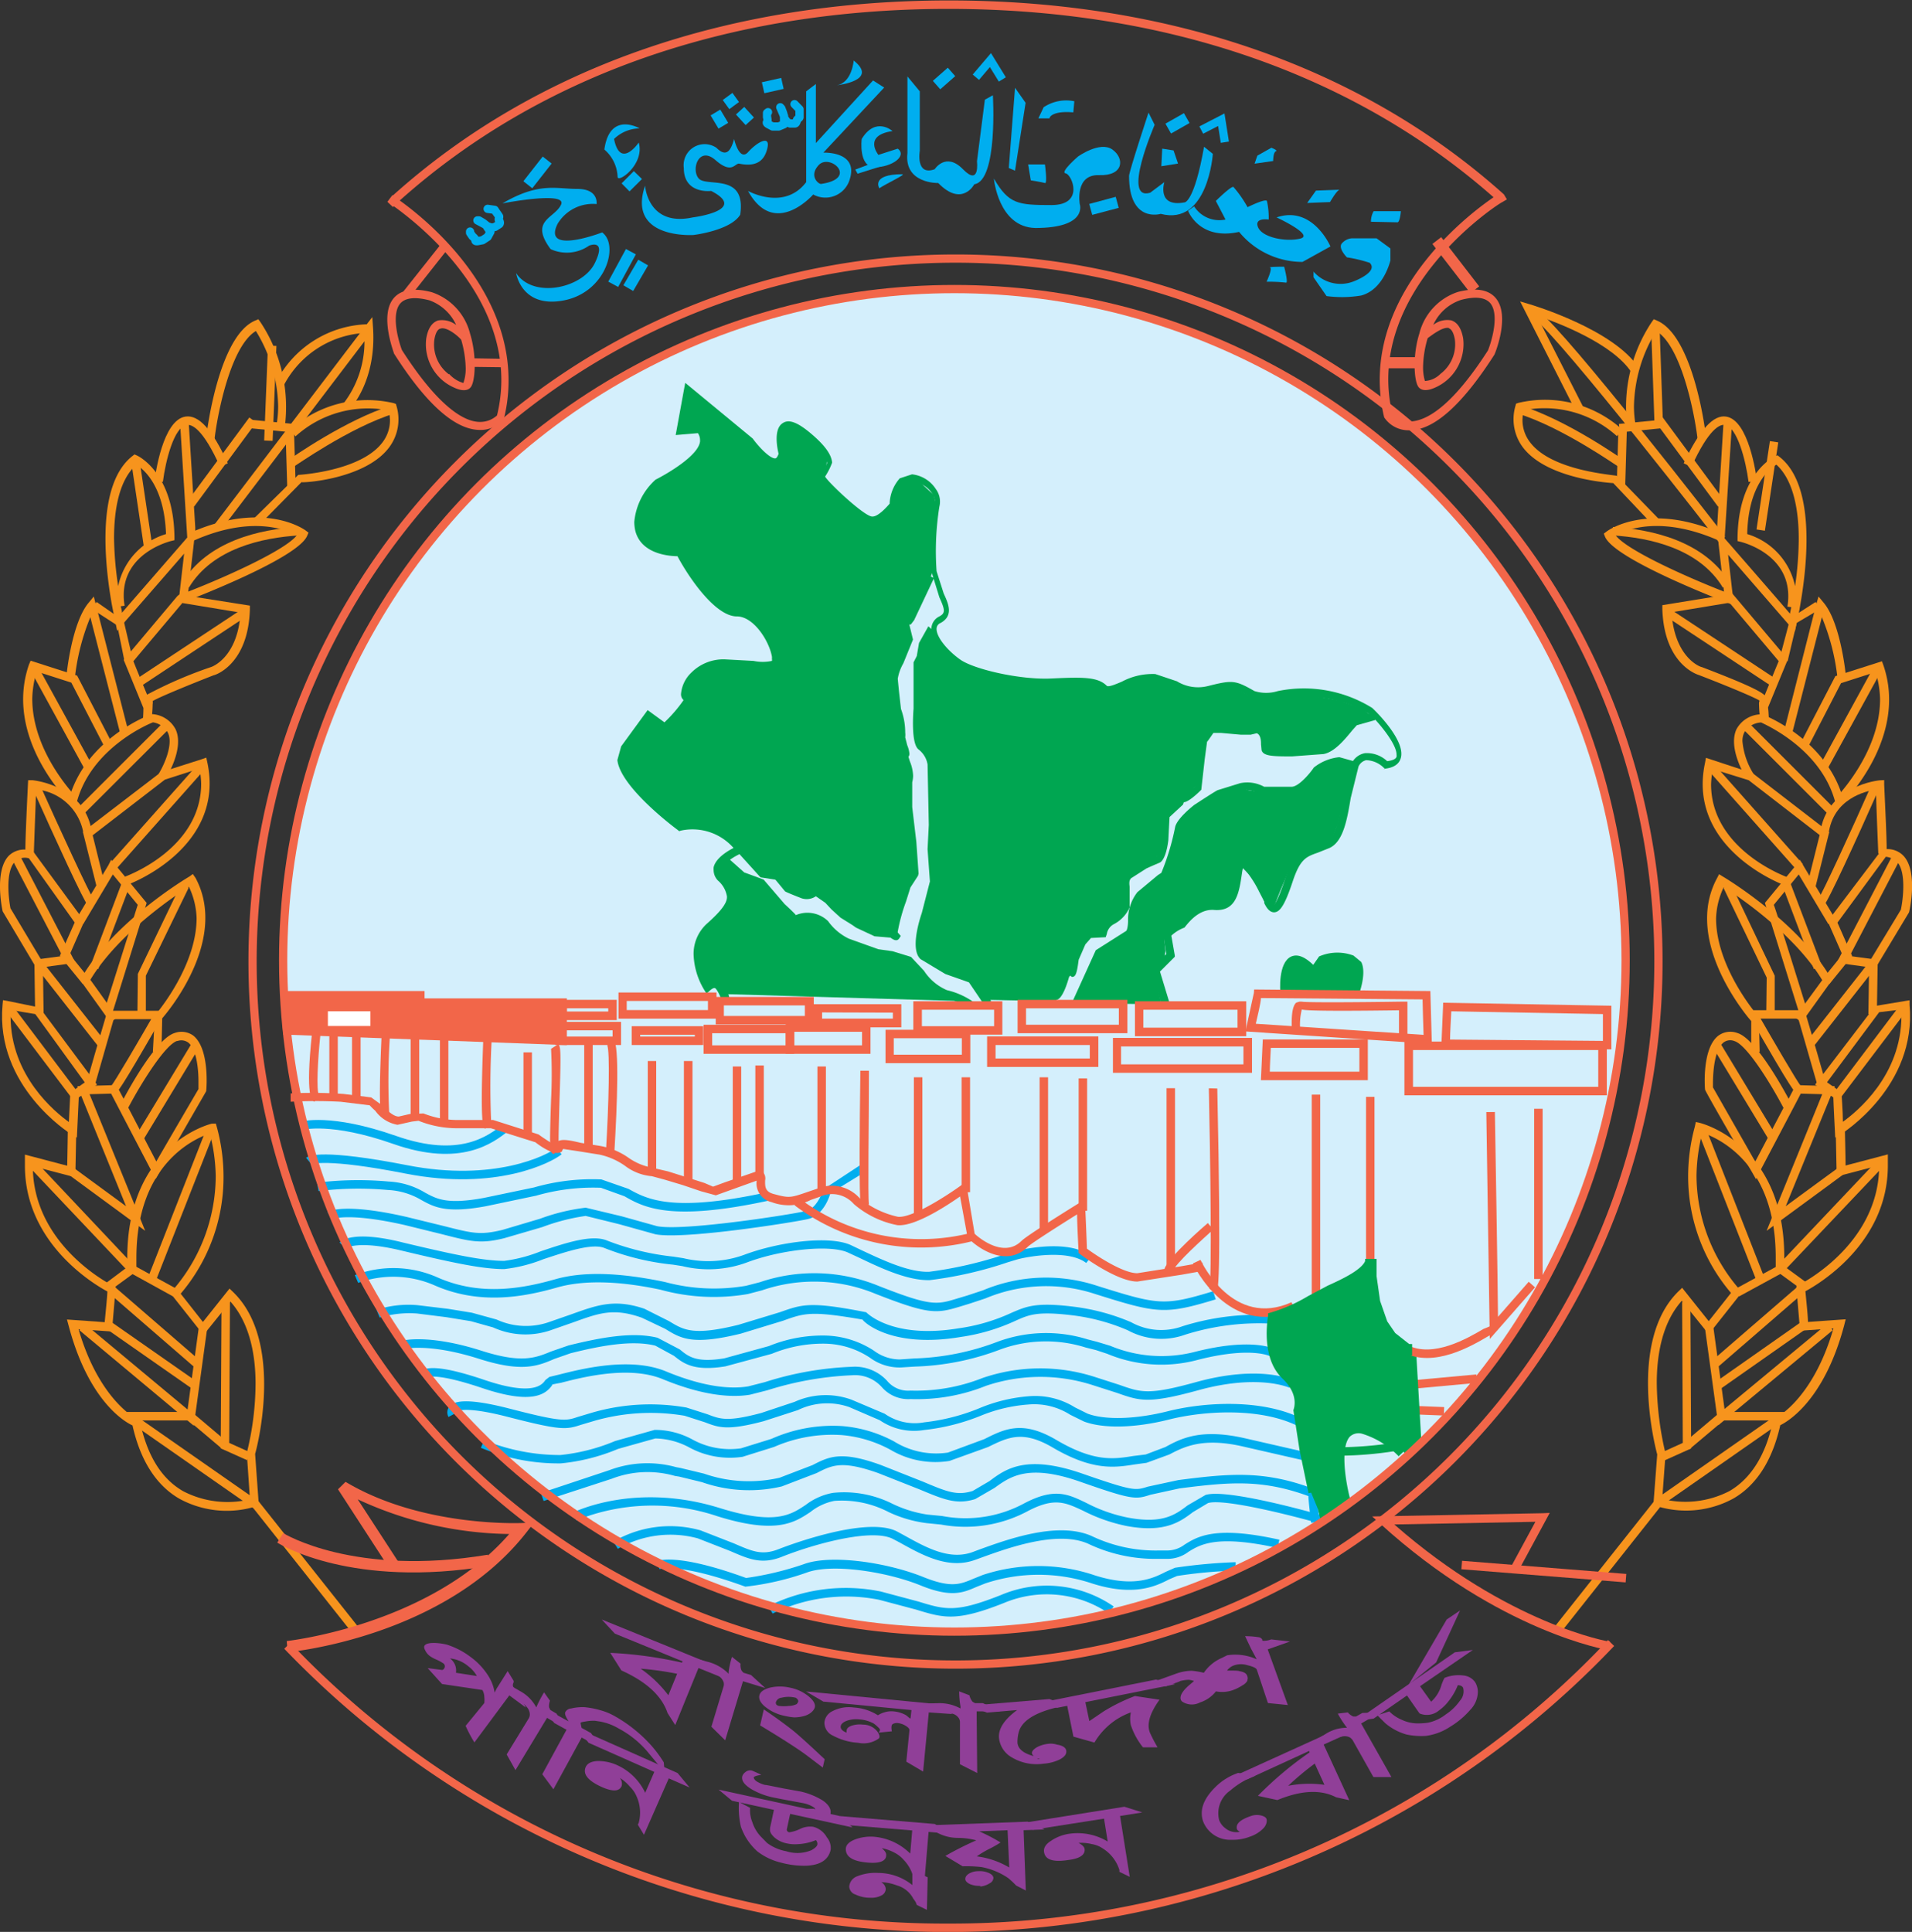 <svg id="Layer_1" data-name="Layer 1" xmlns="http://www.w3.org/2000/svg" viewBox="0 0 171.85 173.63"><rect x="0" y="0" width="171.85" height="173.63" fill="#333333" stroke="none"/><defs><style>.cls-1{fill:#d4effc;}.cls-2,.cls-3{fill:#f7941d;}.cls-11,.cls-14,.cls-16,.cls-2,.cls-4,.cls-5,.cls-6,.cls-8{fill-rule:evenodd;}.cls-4{fill:#0072bc;}.cls-5,.cls-7{fill:#f26649;}.cls-12,.cls-6{fill:#00aeef;}.cls-15,.cls-8{fill:#00a651;}.cls-9{fill:#903f98;}.cls-10{fill:#fff;}.cls-11,.cls-13,.cls-14,.cls-16,.cls-17{fill:none;}.cls-11,.cls-17{stroke:#f26649;}.cls-11,.cls-13,.cls-14,.cls-17{stroke-width:0.74px;}.cls-13,.cls-14{stroke:#00aeef;}.cls-13{stroke-linecap:round;stroke-linejoin:round;}.cls-16{stroke:#00a651;stroke-width:1.03px;}</style></defs><circle class="cls-1" cx="85.78" cy="86.31" r="60.33"/><path class="cls-2" d="M217.71,438.22l-3.8-1,0,.46c0,.19,0,.37,0,.55,0,7,6.29,10.69,7.41,11.29,0,.38-.19,2.21-.24,2.76l-3.39-.24.14.52c1.84,7,5.24,8.77,5.75,9,.7,3.12,2.1,5.36,4.2,6.58a8.88,8.88,0,0,0,6.6.78l9,11.36.6-.47-9.32-11.75-.24.07a8.66,8.66,0,0,1-6.27-.65c-2-1.14-3.26-3.25-3.9-6.27l0-.19L224,461s-3.4-1.64-5.27-8.09l3,.21.34-4-.23-.12c-.07,0-7.22-3.57-7.22-10.74v0l3.82,1,.09-4.45h-.76S217.73,437.48,217.71,438.22Z" transform="translate(-211.67 -333.45)"/><path class="cls-2" d="M230.71,434.44c-.08,0-7.6,1.84-7.6,12.07,0,.26,0,.54,0,.82l-2,1.5.45.61,2.37-1.73v-.21q0-.53,0-1c0-8.36,5.11-10.68,6.6-11.18a16.3,16.3,0,0,1,.53,3.83,15.71,15.71,0,0,1-3.86,10.25l-.24.24,3,3.79,2.42-3c1.73,1.93,2.26,4.77,2.26,7.39a26.2,26.2,0,0,1-.79,6.22s.19,2.71.26,3.79l-9.95-6.94-.44.63,11.26,7.85-.38-5.25c.1-.29,2.71-10.06-2-14.57l-.3-.29-2.39,3-2-2.54a16.13,16.13,0,0,0,3.85-10.52,17,17,0,0,0-.59-4.42l-.1-.35Z" transform="translate(-211.67 -333.45)"/><rect class="cls-3" x="11.41" y="126.9" width="5.51" height="0.76"/><path class="cls-2" d="M231.51,463.38v.24l2.36,1.06.31-.69-1.91-.86c0-.47.07-12.67.07-12.67h-.76Z" transform="translate(-211.67 -333.45)"/><polygon class="cls-2" points="16.67 127.43 19.97 130.22 20.47 129.64 17.16 126.84 16.67 127.43"/><path class="cls-2" d="M218.8,453l10.29,8.59,1.19-8.68-.75-.11s-.85,6.19-1,7.33l-9.25-7.71Z" transform="translate(-211.67 -333.45)"/><rect class="cls-3" x="224.97" y="450.55" width="0.76" height="9.5" transform="translate(-488.64 45.99) rotate(-55.08)"/><polygon class="cls-2" points="9.76 116.19 17.47 122.87 17.98 122.29 10.26 115.61 9.76 116.19"/><polygon class="cls-2" points="2.54 104.78 11.57 114.32 15.56 116.52 15.92 115.86 12.03 113.73 3.09 104.25 2.54 104.78"/><rect class="cls-3" x="220.67" y="441.41" width="14.51" height="0.76" transform="translate(-478.27 158.99) rotate(-68.56)"/><path class="cls-2" d="M211.9,423.76c-.67,7.35,6.06,11.55,6.13,11.6l.55.33s.15-3.28.17-3.61c.24-.18,1.64-1.15,1.64-1.15L215.23,424l-2.89-.59-.4-.07Zm.72,1c0-.17,0-.36,0-.54l2.22.37,4.45,6.14-1.3.92s-.09,1.79-.13,2.64C216.62,433.4,212.62,430.15,212.62,424.78Z" transform="translate(-211.67 -333.45)"/><polygon class="cls-2" points="0.31 90.57 6.41 98.64 7.01 98.19 0.92 90.11 0.31 90.57"/><path class="cls-2" d="M227.37,426.29c-1.55.47-3.8,4.44-4.59,5.91-.26-.48-.65-1.23-.65-1.23l-3.51.1L223,441.86l-4.72-3.46-.45.61,6.89,5.06-5-12.28,1.94-.05c.16.33,4,7.67,4,7.67l4.54-7.88c.06-.52.26-3.86-1.15-5A1.81,1.81,0,0,0,227.37,426.29Zm.22.73a1.06,1.06,0,0,1,1,.13c.75.6.92,2.38.92,3.51,0,.27,0,.5,0,.67,0,0-2.84,4.85-3.79,6.51L223.2,433C224.36,430.8,226.5,427.36,227.59,427Z" transform="translate(-211.67 -333.45)"/><polygon class="cls-2" points="12.19 102.11 12.84 102.51 17.9 94.14 17.25 93.74 12.19 102.11"/><path class="cls-2" d="M221.65,431.07l.37.65c.17-.06.36-.12,4.18-6.79l-.66-.37C224.19,426.91,221.94,430.76,221.65,431.07Z" transform="translate(-211.67 -333.45)"/><path class="cls-2" d="M228.69,412.23c-.28.16-6.81,4.07-9.69,9.1l-.12.21,2.71,3.79.62-.44s-2.14-3-2.42-3.38c2.44-4.06,7.41-7.44,8.86-8.36a7,7,0,0,1,.69,2.81c0,3.85-2.81,7.58-3.51,8.46l-.24.29-.18,3.26.77,0,.07-3c1.5-1.75,5.68-7.59,3-12.61L229,412Z" transform="translate(-211.67 -333.45)"/><polygon class="cls-2" points="12.39 87.53 12.35 91.22 13.11 91.22 13.11 87.69 16.96 79.78 16.28 79.45 12.39 87.53"/><path class="cls-2" d="M221.61,424.29h-.29l-.07.28c-1.79,6.07-1.79,6.2-1.79,6.27l.76.05s1.53-5.34,1.67-5.84h4.23v-.76Z" transform="translate(-211.67 -333.45)"/><path class="cls-2" d="M212.46,410.36c-1.33,1.38-.59,4.85-.55,5l2.91,4.89,5.68,7.24.6-.47-5.66-7.2-2.83-4.74c-.15-.77-.48-3.28.4-4.19a1.31,1.31,0,0,1,1.26-.3s3.87,5.42,4.11,5.77l-1.33,3,2.06,2.53.59-.48-1.76-2.17c.15-.36,1.31-3,1.31-3l-4.6-6.27A2,2,0,0,0,212.46,410.36Z" transform="translate(-211.67 -333.45)"/><path class="cls-2" d="M212.75,410.67l4.53,8.7-2.52.34.07,4.89h.76s-.05-3.64-.06-4.22l2.92-.4-5-9.66Z" transform="translate(-211.67 -333.45)"/><path class="cls-2" d="M221.43,411.18l-2.94,4.92.66.4s2.2-3.7,2.66-4.46l2.24,2.73c-.12.37-3,9.49-3,9.49l.72.23,3.08-9.89-3.19-3.88Z" transform="translate(-211.67 -333.45)"/><polygon class="cls-2" points="8.12 86.83 8.83 87.09 11.69 79.53 10.98 79.26 8.12 86.83"/><path class="cls-2" d="M229.79,401.69l-3.67,1.17-7,5.36,1.24,4.94.74-.18L220,408.52l6.49-5,3.11-1a8.31,8.31,0,0,1,.15,1.36c0,5.8-6.55,8.25-6.85,8.36l.25.71c.09,0,8.82-3.28,7.15-11l-.09-.41Z" transform="translate(-211.67 -333.45)"/><path class="cls-2" d="M214.58,404.26c2.09,4.67,4.66,10.28,5,10.58l.51-.56c-.35-.45-3.16-6.57-4.85-10.33Z" transform="translate(-211.67 -333.45)"/><path class="cls-2" d="M214.18,403.94c-.3,6.2-.24,6.32-.18,6.43l.71-.23s.18-5,.21-5.74a4.76,4.76,0,0,1,4.26,4l.75-.09c-.55-4.3-5.29-4.73-5.34-4.74l-.39,0Z" transform="translate(-211.67 -333.45)"/><rect class="cls-3" x="219.71" y="406.44" width="12.17" height="0.76" transform="translate(-440.01 -27.86) rotate(-48.4)"/><path class="cls-2" d="M217.79,405.56l.73.18c1.27-5.18,6.84-7.35,6.9-7.37a1.86,1.86,0,0,1,1.35.95c.51,1.12-.45,3.05-.85,3.7l.63.41c.08-.11,1.7-2.7.91-4.42a2.56,2.56,0,0,0-2.12-1.38C224.91,397.75,219.15,400,217.79,405.56Z" transform="translate(-211.67 -333.45)"/><polygon class="cls-2" points="6.88 72.73 7.42 73.27 15.28 65.42 14.74 64.87 6.88 72.73"/><path class="cls-2" d="M214.27,393.19c-2.25,6.54,3.52,12.27,3.77,12.51l.53-.54c0-.05-4-4-4-8.92a8.88,8.88,0,0,1,.4-2.44l3.11,1,3,5.81.67-.35-3.15-6.09-4.18-1.34Z" transform="translate(-211.67 -333.45)"/><polygon class="cls-2" points="2.63 60.04 7.61 69.13 8.29 68.79 3.29 59.67 2.63 60.04"/><path class="cls-2" d="M219.63,387.63c-1.53,1.83-2,6.54-2,6.74l.76.08a20.07,20.07,0,0,1,1.4-5.53c.41,1.61,2.7,10.51,2.7,10.51l.73-.19-3.12-12.18Z" transform="translate(-211.67 -333.45)"/><path class="cls-2" d="M227.63,387l-4.84,5.76,1.77,4.32h0c0,.57-.05,1.14-.05,1.14l.75.1a12.47,12.47,0,0,0,.13-1.58.69.69,0,0,0,0-.28c.47-.3,3.07-1.38,5.48-2.32.1,0,3.11-.93,3.26-5.92v-.34l-6.34-1Zm.45.65,5.21.86c-.26,4.06-2.58,4.88-2.68,4.9a38.18,38.18,0,0,0-5.72,2.47c-.42-1-1.11-2.69-1.23-3C223.93,392.54,227.83,387.93,228.08,387.62Z" transform="translate(-211.67 -333.45)"/><rect class="cls-3" x="223.23" y="391.24" width="11.45" height="0.76" transform="translate(-389.74 -142.12) rotate(-33.49)"/><polygon class="cls-2" points="8.27 54.74 10.54 56.21 11.19 59.43 11.93 59.26 11.12 55.8 8.68 54.1 8.27 54.74"/><path class="cls-2" d="M227.84,371.23l.66,10.53-5.87,6.76c0-.25-.11-.56-.11-.58l.35-.05a5.34,5.34,0,0,1-.08-.94c0-3.81,4.08-4.83,4.27-4.88l.29-.07v-.3c-.08-5.76-3.24-7.26-3.39-7.32l-.2-.09-.18.14c-3.21,2.51-2.55,9.4-1.87,13.29l.08.42.41,2,.5-.59,5.52-6.34c-.17,1.42-.52,4.54-.52,4.54l.58-.22c1-.4,10.17-3.93,11-5.93l.12-.28-.24-.18c-.14-.11-3.62-2.61-9.94,0v-.06l0-.23,0,0-.61-9.76Zm-5.92,10.63c0-2.63.46-5.27,2-6.64.57.33,2.52,1.83,2.67,6.23a6.21,6.21,0,0,0-4.3,4.68A31.57,31.57,0,0,1,221.92,381.86Zm16.42-.29c-1,1.29-6.11,3.63-9.75,5.05.12-1,.53-4.58.53-4.6C234.17,379.79,237.32,381,238.34,381.57Z" transform="translate(-211.67 -333.45)"/><path class="cls-2" d="M228,385.87l.65.39c2.11-3.51,6.57-4.49,9.92-4.69l0-.76C235,381,230.31,382.08,228,385.87Z" transform="translate(-211.67 -333.45)"/><polygon class="cls-2" points="11.77 41.33 12.95 49.26 13.7 49.15 12.52 41.22 11.77 41.33"/><path class="cls-2" d="M228.34,370.89c-2.05.31-2.71,5.22-2.78,5.78l.75.09c.24-1.89,1-4.95,2.14-5.12.46-.07,1.45.32,3,3.76l.69-.31C230.78,372.07,229.53,370.71,228.34,370.89Z" transform="translate(-211.67 -333.45)"/><polygon class="cls-2" points="16.83 45.08 17.44 45.54 23.02 37.97 22.41 37.52 16.83 45.08"/><path class="cls-2" d="M234.61,362.26c-3.33,1.4-4.38,10.21-4.42,10.59l.76.09c.27-2.35,1.47-8.4,3.72-9.74a13.32,13.32,0,0,1,2,6.76,9.68,9.68,0,0,1-.16,1.76l.75.14a13.77,13.77,0,0,0-2.19-9.47l-.18-.25Z" transform="translate(-211.67 -333.45)"/><rect class="cls-3" x="230.34" y="366.78" width="8.53" height="0.76" transform="matrix(0.04, -1, 1, 0.04, -352.25, 255.26)"/><path class="cls-2" d="M237.74,372.09l.49.58a9.68,9.68,0,0,1,8.38-2.33,4.31,4.31,0,0,1,.11.85,3.25,3.25,0,0,1-.66,2c-1.94,2.62-7.52,2.94-7.58,2.94l-4,3.93.53.53,3.76-3.81c0,.09,5.74-.23,7.89-3.14a4.19,4.19,0,0,0,.65-3.69l-.06-.2-.2-.07A10.36,10.36,0,0,0,237.74,372.09Z" transform="translate(-211.67 -333.45)"/><rect class="cls-3" x="237.39" y="372.08" width="0.76" height="5.07" transform="translate(-222.66 -326.25) rotate(-1.7)"/><path class="cls-2" d="M237.62,374.78l.44.62c.05,0,5.07-3.57,9.07-4.79l-.22-.73C242.79,371.14,237.83,374.63,237.62,374.78Z" transform="translate(-211.67 -333.45)"/><path class="cls-2" d="M244.52,362.74,231,380.52l.61.46,12.82-16.86a9.12,9.12,0,0,1-1.87,5.57l.55.53c.09-.1,2.39-2.53,2.09-7.27l-.07-1Z" transform="translate(-211.67 -333.45)"/><path class="cls-2" d="M236.47,367.82l.69.3a8.77,8.77,0,0,1,7.68-4.76l0-.77A9.52,9.52,0,0,0,236.47,367.82Z" transform="translate(-211.67 -333.45)"/><polygon class="cls-2" points="22.61 38.5 26.28 38.86 26.36 38.1 22.68 37.74 22.61 38.5"/><path class="cls-2" d="M348.7,361.33l4.65,9.17.68-.35-4.24-8.34c2,.67,6.84,2.54,8.51,5.1l.64-.42c-2.25-3.43-9.49-5.61-9.8-5.7l-.84-.25Z" transform="translate(-211.67 -333.45)"/><path class="cls-2" d="M376.66,434.74l.09,4.45,3.82-1v0c0,7.17-7.15,10.71-7.22,10.74l-.23.12.34,4,3-.21c-1.86,6.45-5.23,8.07-5.26,8.09l-.18.07,0,.19c-.64,3-1.95,5.13-3.91,6.27a8.63,8.63,0,0,1-6.26.65l-.25-.07-9.31,11.75.59.47,9-11.36a8.88,8.88,0,0,0,6.6-.78c2.1-1.22,3.5-3.46,4.2-6.58.51-.25,3.91-2.05,5.75-9l.13-.52-3.39.24c0-.55-.2-2.38-.23-2.76,1.12-.6,7.41-4.28,7.41-11.29,0-.18,0-.36,0-.55l0-.46-3.8,1c0-.74-.07-3.49-.07-3.49Z" transform="translate(-211.67 -333.45)"/><path class="cls-2" d="M364,434.71a17,17,0,0,0-.6,4.42,16.13,16.13,0,0,0,3.85,10.52c-.28.37-1.58,2-2,2.54l-2.39-3-.3.29c-4.66,4.51-2.05,14.28-1.94,14.69l-.39,5.13,11.26-7.85-.44-.63-9.95,6.94c.08-1.07.27-3.66.27-3.66a28.56,28.56,0,0,1-.79-6.35c0-2.62.52-5.46,2.25-7.39l2.42,3,3-3.79-.24-.24a15.71,15.71,0,0,1-3.86-10.25,16.8,16.8,0,0,1,.52-3.83c1.5.5,6.6,2.82,6.6,11.18,0,.33,0,.67,0,1v.21l2.37,1.73.45-.61-2.05-1.5c0-.28,0-.56,0-.82,0-10.23-7.52-12.05-7.59-12.07l-.36-.08Z" transform="translate(-211.67 -333.45)"/><rect class="cls-3" x="154.94" y="126.9" width="5.51" height="0.76"/><path class="cls-2" d="M362.86,450.46s.06,12.2.06,12.67L361,464l.31.69,2.36-1.06-.07-13.17Z" transform="translate(-211.67 -333.45)"/><polygon class="cls-2" points="151.39 129.64 151.88 130.22 155.19 127.43 154.7 126.84 151.39 129.64"/><path class="cls-2" d="M366.67,460.08c-.15-1.14-1-7.33-1-7.33l-.75.11,1.19,8.68L376.4,453l-.49-.58Z" transform="translate(-211.67 -333.45)"/><rect class="cls-3" x="365.1" y="454.92" width="9.5" height="0.76" transform="translate(-406.08 -38.45) rotate(-35.05)"/><polygon class="cls-2" points="153.88 122.29 154.39 122.87 162.1 116.19 161.6 115.61 153.88 122.29"/><polygon class="cls-2" points="159.73 113.8 155.94 115.86 156.3 116.52 160.19 114.4 169.32 104.78 168.77 104.25 159.73 113.8"/><rect class="cls-3" x="366.89" y="434.53" width="0.76" height="14.51" transform="translate(-347.43 -169.19) rotate(-21.38)"/><path class="cls-2" d="M382.86,423.42l-2.65.44-5.16,6.76-.24.31,1.64,1.15c0,.33.17,3.61.17,3.61l.55-.33c.07-.05,6.8-4.25,6.13-11.6l0-.41Zm-2.29,1,2-.24c0,.19,0,.38,0,.56,0,5.37-4,8.62-5.26,9.53,0-.85-.13-2.64-.13-2.64s-.9-.64-1.3-.91Z" transform="translate(-211.67 -333.45)"/><polygon class="cls-2" points="164.85 98.19 165.45 98.64 171.56 90.57 170.94 90.11 164.85 98.19"/><path class="cls-2" d="M366.09,426.55c-1.41,1.13-1.21,4.46-1.17,4.83,0,.15,4.24,7.45,4.24,7.45l.34.6.31-.63s3.55-6.73,3.71-7.06l1.93.05c-.37.94-5,12.28-5,12.28l6.89-5.06-.45-.61s-3.29,2.4-4.72,3.46l4.41-10.79-3.51-.1-.64,1.23c-.8-1.47-3.05-5.44-4.61-5.91A1.82,1.82,0,0,0,366.09,426.55Zm-.46,4.63v-.34c0-1,.12-3,.94-3.69a1,1,0,0,1,1-.13c1.1.34,3.23,3.78,4.4,6l-2.54,4.83Z" transform="translate(-211.67 -333.45)"/><polygon class="cls-2" points="153.96 94.14 159.03 102.51 159.67 102.11 154.61 93.74 153.96 94.14"/><path class="cls-2" d="M369,424.93c3.82,6.67,4,6.73,4.18,6.79l.36-.65c-.29-.31-2.53-4.16-3.88-6.51Z" transform="translate(-211.67 -333.45)"/><path class="cls-2" d="M366,412.37c-2.71,5,1.46,10.86,2.8,12.53l.27.32,0,2.77.76,0-.07-3a2.53,2.53,0,0,0-.34-.54c-.7-.88-3.51-4.61-3.51-8.46a7,7,0,0,1,.69-2.81c1.45.92,6.42,4.3,8.85,8.36L373,424.89l.61.44,2.72-3.79-.12-.21c-2.89-5-9.41-8.94-9.69-9.1l-.34-.21Z" transform="translate(-211.67 -333.45)"/><polygon class="cls-2" points="154.9 79.78 158.79 87.86 158.75 91.22 159.51 91.22 159.51 87.69 155.58 79.45 154.9 79.78"/><path class="cls-2" d="M369.08,425h4.22c.15.5,1.68,5.84,1.68,5.84l.76-.05c0-.07,0-.2-1.79-6.27l-.07-.28h-4.8Z" transform="translate(-211.67 -333.45)"/><path class="cls-2" d="M380.8,409.83l-4.86,6.42,1.32,3-1.76,2.17.59.48,2.05-2.53-1.32-3,4.35-5.92a1.82,1.82,0,0,1,1,.45c.86.91.54,3.42.35,4.31l-2.82,4.66L374.1,427l.6.47,5.65-7.2,2.9-4.82c.08-.25.82-3.72-.51-5.1A2,2,0,0,0,380.8,409.83Z" transform="translate(-211.67 -333.45)"/><path class="cls-2" d="M377,419.5l-.25.48,2.91.4c0,.58-.06,4.22-.06,4.22h.76l.08-4.89-2.52-.34,4.53-8.7-.68-.35Z" transform="translate(-211.67 -333.45)"/><path class="cls-2" d="M373.15,411.14l-2.85,3.46,3.08,9.89.72-.23s-2.83-9.12-3-9.49l2.24-2.73c.46.76,2.66,4.46,2.66,4.46l.66-.4-3.22-5.38Z" transform="translate(-211.67 -333.45)"/><polygon class="cls-2" points="160.18 79.53 163.03 87.09 163.75 86.83 160.88 79.26 160.18 79.53"/><path class="cls-2" d="M364.92,402c-1.67,7.73,7.06,11,7.14,11l.26-.71c-.3-.11-6.86-2.56-6.86-8.36a8.37,8.37,0,0,1,.16-1.36l3.22,1,6.38,4.93L374.1,413l.74.18,1.24-4.94-6.88-5.3L365,401.56Z" transform="translate(-211.67 -333.45)"/><path class="cls-2" d="M375.08,414.28l.51.56c.36-.3,2.93-5.91,5-10.58l-.69-.31C378.24,407.71,375.43,413.83,375.08,414.28Z" transform="translate(-211.67 -333.45)"/><path class="cls-2" d="M380.61,403.58s-4.8.44-5.34,4.74l.75.09c.4-3.18,3.33-3.86,4.26-4,0,.75.21,5.74.21,5.74l.71.23c.05-.11.12-.23-.18-6.43v-.39Z" transform="translate(-211.67 -333.45)"/><rect class="cls-3" x="369.02" y="400.74" width="0.76" height="12.17" transform="translate(-388.59 14.22) rotate(-41.58)"/><path class="cls-2" d="M367.74,399c-.79,1.72.83,4.31.9,4.42l.64-.41a6.63,6.63,0,0,1-1-2.94,1.75,1.75,0,0,1,.15-.76,1.86,1.86,0,0,1,1.54-.93c0,.05,5.46,2.24,6.7,7.35l.74-.18c-1.36-5.57-7.11-7.81-7.36-7.9A2.56,2.56,0,0,0,367.74,399Z" transform="translate(-211.67 -333.45)"/><rect class="cls-3" x="372.07" y="396.97" width="0.76" height="11.11" transform="translate(-387.21 47.84) rotate(-45)"/><path class="cls-2" d="M380.45,393l-3.82,1.22-3.16,6.09.67.35,3-5.81,3.11-1a8.88,8.88,0,0,1,.4,2.44c0,4.89-4,8.87-4,8.92l.53.54c.25-.24,6-6,3.77-12.51l-.13-.36Z" transform="translate(-211.67 -333.45)"/><polygon class="cls-2" points="163.57 68.79 164.24 69.13 169.23 60.04 168.56 59.67 163.57 68.79"/><path class="cls-2" d="M374.91,387.78,372,399.24l.73.19,2.69-10.51a19.84,19.84,0,0,1,1.41,5.53l.76-.08c0-.2-.47-4.91-2-6.74l-.47-.57Z" transform="translate(-211.67 -333.45)"/><path class="cls-2" d="M367.21,386.84l-6.13,1v.34c.16,5,3.16,5.9,3.29,5.94,2.39.92,5,2,5.45,2.3a.69.69,0,0,0-.05.28,12.47,12.47,0,0,0,.13,1.58l.75-.1s0-.62-.07-1.15l0,0,1.78-4.32-5-5.93Zm-.09.78c.25.31,4.15,4.92,4.42,5.25-.13.3-.86,2.08-1.26,3.07-.42-.39-1.63-1-5.66-2.54-.13,0-2.45-.86-2.71-4.92Z" transform="translate(-211.67 -333.45)"/><rect class="cls-3" x="365.86" y="385.89" width="0.76" height="11.45" transform="translate(-374.09 147.67) rotate(-56.53)"/><polygon class="cls-2" points="160.91 55.57 159.93 59.26 160.67 59.43 161.49 55.98 163.59 54.74 163.19 54.1 160.91 55.57"/><path class="cls-2" d="M366,380.94l0,0s0,.16,0,.23v.06c-6.32-2.62-9.8-.12-9.94,0l-.24.18.11.28c.85,2,10,5.53,11,5.93l.58.22s-.36-3.12-.52-4.54l6,6.92.42-2,.07-.42c.68-3.89,1.33-10.78-1.87-13.29l-.18-.14-.21.09c-.14.06-3.31,1.56-3.38,7.32v.3l.29.07c.19.05,4.27,1.07,4.27,4.88a5.34,5.34,0,0,1-.08.94l.35.05s-.07.33-.12.58c-.85-1-5.86-6.76-5.87-6.76l.67-10.53-.76-.05S366.07,379.66,366,380.94Zm.1,1.08s.41,3.62.52,4.6c-3.63-1.42-8.76-3.76-9.73-5.05C357.88,381,361,379.79,366.08,382Zm5.24-6.8c1.5,1.37,2,4,2,6.64a29.91,29.91,0,0,1-.33,4.27,6.22,6.22,0,0,0-4.3-4.68C368.8,377.05,370.75,375.55,371.32,375.22Z" transform="translate(-211.67 -333.45)"/><path class="cls-2" d="M356.6,381.57c3.36.2,7.8,1.18,9.92,4.69l.65-.39c-2.29-3.79-7-4.84-10.53-5.06Z" transform="translate(-211.67 -333.45)"/><rect class="cls-3" x="366.79" y="378.31" width="8.02" height="0.76" transform="matrix(0.15, -0.99, 0.99, 0.15, -271.67, 353.96)"/><path class="cls-2" d="M363,375.09l.7.31c1.57-3.44,2.56-3.83,3-3.76,1.11.17,1.89,3.23,2.13,5.12l.76-.09c-.08-.56-.74-5.47-2.78-5.78C365.67,370.71,364.42,372.07,363,375.09Z" transform="translate(-211.67 -333.45)"/><polygon class="cls-2" points="148.83 37.97 154.42 45.54 155.03 45.08 149.45 37.52 148.83 37.97"/><path class="cls-2" d="M360.13,362.39a13.77,13.77,0,0,0-2.19,9.47l.75-.14a9.68,9.68,0,0,1-.16-1.76,13.32,13.32,0,0,1,2-6.76c2.25,1.34,3.45,7.39,3.72,9.74l.76-.09c0-.38-1.09-9.19-4.42-10.59l-.28-.12Z" transform="translate(-211.67 -333.45)"/><rect class="cls-3" x="360.21" y="362.9" width="0.76" height="8.53" transform="translate(-224.19 -320.73) rotate(-1.99)"/><path class="cls-2" d="M348.14,369.66l-.21.07-.05.2a4.22,4.22,0,0,0,.64,3.69c2.16,2.91,7.91,3.23,8.15,3.25l3.5,3.7.54-.53L357,376.22c-.31-.11-5.89-.43-7.83-3.05a3.25,3.25,0,0,1-.66-2,4.31,4.31,0,0,1,.11-.85,9.69,9.69,0,0,1,8.38,2.33l.49-.58A10.36,10.36,0,0,0,348.14,369.66Z" transform="translate(-211.67 -333.45)"/><polygon class="cls-2" points="145.31 43.69 146.07 43.71 146.22 38.63 145.46 38.62 145.31 43.69"/><path class="cls-2" d="M348.06,370.61c4,1.22,9,4.76,9.08,4.79l.44-.62c-.22-.15-5.17-3.64-9.3-4.9Z" transform="translate(-211.67 -333.45)"/><polygon class="cls-2" points="145.51 38.1 145.58 38.86 149.25 38.5 149.18 37.74 145.51 38.1"/><path class="cls-2" d="M349.48,362c2.6,2,16.5,19.95,16.64,20.13l.6-.46c-.57-.75-14.09-18.21-16.77-20.27Z" transform="translate(-211.67 -333.45)"/><path class="cls-4" d="M262,425h-5.65v1.56h6V425Zm-.38.76v0h-4.51v0Z" transform="translate(-211.67 -333.45)"/><polygon class="cls-5" points="25.64 89.45 37.78 89.45 37.78 90.11 50.57 90.11 50.57 93.53 25.81 92.61 25.64 89.45"/><path class="cls-6" d="M238.64,434.27l.22.73s2.53-.72,8.16,1.26c6.09,2.14,9-.1,10.34-1.17l-.47-.6c-1.37,1.07-3.92,3.05-9.62,1.05C241.36,433.47,238.74,434.24,238.64,434.27Z" transform="translate(-211.67 -333.45)"/><path class="cls-6" d="M248.3,438.18c-7.59-1.48-8.89-.89-9.12-.67l.49.58s1.2-.59,8.48.84c8.14,1.59,13.1-1,14-1.74l-.5-.57C260.85,437.29,256.06,439.7,248.3,438.18Z" transform="translate(-211.67 -333.45)"/><path class="cls-6" d="M259.67,440.17l-4.5.94c-3.3.61-4.22.11-5.29-.47a7,7,0,0,0-3.28-1,30.44,30.44,0,0,0-6.43.1l.13.76a29,29,0,0,1,6.24-.1,6.51,6.51,0,0,1,3,.9c1.14.63,2.22,1.22,5.79.56l4.53-.95a18.52,18.52,0,0,1,5.82-.71l2.11.76c1.74,1,4.13,2.3,12.9.41l-.15-.75c-8.5,1.84-10.74.59-12.38-.32l-2.44-.85A18.9,18.9,0,0,0,259.67,440.17Z" transform="translate(-211.67 -333.45)"/><path class="cls-6" d="M285.75,440.29c-.17.23-.61,1.75-1.64,2-1.5.35-11.09,1.83-13.39,1.36l-3.19-.89-3.22-.77a17.9,17.9,0,0,0-4.12,1l-3.37,1c-2,.48-2.66.31-5.26-.35l-3.35-.82c-5.54-1.27-7-.53-7.1-.44l.38.65s1.35-.66,6.56.52l3.33.82c2.6.67,3.48.89,5.62.36l3.42-1a18.2,18.2,0,0,1,3.89-1l3,.74,3.27.91c2.53.5,12.48-1.08,13.71-1.37,1.47-.34,2-2.23,2-2.31l3.25-2-.41-.63Z" transform="translate(-211.67 -333.45)"/><path class="cls-6" d="M242.19,445.12l.55.53s.95-.78,5,.19c4.72,1.13,7.31,1.67,9.25,1.67a13.68,13.68,0,0,0,3.52-.89c2-.66,4.39-1.47,5.5-1a22.88,22.88,0,0,0,6.15,1.49l.83.13a9.94,9.94,0,0,0,5.87-.35c3.12-1.16,7.39-1.59,9-.88l1.06.49c1.82.87,4.31,2.06,6.32,2a35,35,0,0,0,7-1.6l.86-.26c1.11-.3,4.63-.89,6.2.32l.47-.6c-2.2-1.71-6.82-.47-6.87-.45l-.87.26a36,36,0,0,1-6.84,1.58c-1.83.07-4.22-1.07-6-1.9l-1.07-.51c-2-.88-6.54-.25-9.55.88a9.45,9.45,0,0,1-5.47.31l-.9-.14a23.3,23.3,0,0,1-5.93-1.43c-1.37-.6-3.74.19-6,.95a13.38,13.38,0,0,1-3.28.86c-1.86,0-4.41-.53-9.07-1.64C243.45,444,242.37,444.94,242.19,445.12Z" transform="translate(-211.67 -333.45)"/><path class="cls-6" d="M263,451.58l-1.87.65a6.31,6.31,0,0,1-4.83-.19l-2.22-.61-2.15-.35-2.75-.33a9.27,9.27,0,0,0-3.67.42l.29.7a9.12,9.12,0,0,1,3.35-.37l2.63.33,2.21.36,2,.56a7,7,0,0,0,5.33.2l1.89-.66c2.32-.84,3.61-1.31,6.15-.41l2.1,1c1.41.87,2.43,1.5,6.79.43l3.8-1.16c1.92-.69,2.5-.91,7.16-.1-.11,0,2.33,2.65,8.8,1.56a17.64,17.64,0,0,0,4.94-1.46c1.21-.54,1.94-.87,5.09-.49a18,18,0,0,1,5,1.35,6.3,6.3,0,0,0,5.16.39,22.11,22.11,0,0,1,7.56-1l.06-.76a22.56,22.56,0,0,0-7.85,1,5.57,5.57,0,0,1-4.64-.36,19,19,0,0,0-5.24-1.4c-3.35-.41-4.2,0-5.49.55a16.71,16.71,0,0,1-4.76,1.4c-6,1-8.3-1.42-8.31-1.44-5.08-1-5.76-.71-7.78,0l-3.72,1.13c-4.05,1-4.91.47-6.22-.33l-2.23-1.12C266.9,450.17,265.37,450.73,263,451.58Z" transform="translate(-211.67 -333.45)"/><path class="cls-6" d="M301.22,454.08a22.8,22.8,0,0,1-7.37,1.46l-1.31.09a3.91,3.91,0,0,1-2.31-.78,8.31,8.31,0,0,0-4.58-1.37,12.72,12.72,0,0,0-4.88.95l-4,1.1c-2.51.41-3.22-.15-4-.8l-2-1.05c-2.29-.57-5.19,0-8,.69l-1.56.54c-1.43.59-2.67,1.08-6.22-.05-4.93-1.58-7.25-.91-7.34-.88l.22.73s2.21-.62,6.88.87c3.83,1.22,5.24.65,6.75,0l1.46-.51c2.56-.64,5.47-1.22,7.61-.68l1.67.91c.87.69,1.78,1.41,4.63.95l4.17-1.13a12.06,12.06,0,0,1,4.63-.91,7.55,7.55,0,0,1,4.2,1.27,4.47,4.47,0,0,0,2.76.87l1.28-.08a23.43,23.43,0,0,0,7.57-1.5,11.88,11.88,0,0,1,7.78-.21l.92.23,1,.33a12.63,12.63,0,0,0,8.17.54c4.71-1.2,6.44-.34,6.45-.33l.37-.67c-.08,0-1.95-1-7,.26a12,12,0,0,1-7.72-.52l-1.19-.36-.82-.21A12.55,12.55,0,0,0,301.22,454.08Z" transform="translate(-211.67 -333.45)"/><path class="cls-6" d="M261.88,457l-.83.2-.36.28c-.26.37-1,1.5-5.45,0-3.21-1.09-5.1-1.35-5.79-.78l.49.59s.56-.61,5.07.91,5.73.56,6.31-.29c-.27,0,.76-.18.76-.18,1.83-.47,6.11-1.6,9.18-.32,3.83,1.58,6.36,1.63,7.81,1.39l1.57-.4a29.22,29.22,0,0,1,7.62-1.35,3.22,3.22,0,0,1,2.66,1.06,3.16,3.16,0,0,0,2.61,1.08,16.6,16.6,0,0,0,6.76-1.19,15.3,15.3,0,0,1,9.51-.09l2.25.72c2.07.73,2.83,1,7.31-.23,5.42-1.5,8.18-.24,8.22-.22l.33-.68c-.12-.06-3-1.42-8.75.17-4.24,1.17-4.91.94-6.86.25l-2.3-.74a16,16,0,0,0-10,.11,16.27,16.27,0,0,1-6.5,1.14,2.44,2.44,0,0,1-2.08-.86,3.92,3.92,0,0,0-3.17-1.28,29.16,29.16,0,0,0-7.84,1.38l-1.49.38c-1.36.23-3.74.17-7.4-1.35C268.25,455.35,263.79,456.52,261.88,457Z" transform="translate(-211.67 -333.45)"/><path class="cls-6" d="M283.09,459.44l-3,1c-3,.8-3.66.57-4.82.12l-1.91-.61a18.75,18.75,0,0,0-8.57.49l-1.17.35c-1.1.37-1.43.48-6.15-.74-4.15-1.07-5.09-.61-5.43-.17a.86.86,0,0,0-.06.92l.67-.36s0-.07,0-.1.63-.59,4.65.45c4.74,1.22,5.24,1.16,6.57.72l1.11-.33a18.26,18.26,0,0,1,8.22-.49l1.81.58c1.26.48,2,.78,5.29-.09l3.09-1a6,6,0,0,1,4.61-.27l2.74,1.18a5.45,5.45,0,0,0,4,.88,19,19,0,0,0,5.1-1.29,13.86,13.86,0,0,1,4.25-1,6,6,0,0,1,3.77.92l1.24.61c1.73.65,4.59.59,7.64-.18s8.09-1.12,11.53.56l.34-.68c-3.63-1.77-8.76-1.44-12-.62-2.87.72-5.62.8-7.19.21l-1.13-.56a6.75,6.75,0,0,0-4.18-1,14.42,14.42,0,0,0-4.48,1.1,18.36,18.36,0,0,1-4.89,1.24,4.7,4.7,0,0,1-3.55-.77l-3-1.27A6.79,6.79,0,0,0,283.09,459.44Z" transform="translate(-211.67 -333.45)"/><path class="cls-6" d="M243.56,448.05l.3.7a9.29,9.29,0,0,1,6.8.19c4.1,1.83,8.08,1.08,11.09.22,2.35-.67,5.47-.61,9.28.2a18,18,0,0,0,7.86.39l1.26-.33a14.42,14.42,0,0,1,10.21.31c4.79,1.88,5.48,1.79,7.62,1.14l.82-.25,1.45-.48a14.07,14.07,0,0,1,9.83-.4c5.6,1.76,6.25,1.89,10.86.49l-.23-.73c-4.41,1.34-4.92,1.24-10.4-.48a14.66,14.66,0,0,0-10.3.4l-1.42.47-.84.25c-1.88.58-2.39.74-7.11-1.12a15.21,15.21,0,0,0-10.68-.33l-1.24.32a16.94,16.94,0,0,1-7.28-.34c-4.19-.88-7.43-.95-9.89-.24-2.9.82-6.71,1.54-10.57-.18A9.81,9.81,0,0,0,243.56,448.05Z" transform="translate(-211.67 -333.45)"/><path class="cls-6" d="M281,462.77l-2.74.85a7,7,0,0,1-4.38-.81,7.05,7.05,0,0,0-3.37-.85l-3.55,1a17.25,17.25,0,0,1-4.92,1.26,18,18,0,0,1-6.85-1.34l-.3.69a18,18,0,0,0,7.19,1.4,17.6,17.6,0,0,0,5.14-1.3l3.35-.94a6.71,6.71,0,0,1,3,.78,7.67,7.67,0,0,0,4.84.87l2.84-.89a13,13,0,0,1,6.12-1.06,11.17,11.17,0,0,1,4.34,1.32,7.93,7.93,0,0,0,5.3,1l3.47-1.25c1.79-.88,3.09-1.52,5.73,0,3.65,2.16,5.65,1.85,7.42,1.57l1.09-.15,2.05-.75c1.32-.69,3-1.55,6.61-.72l5.55,1.27.17-.74-5.55-1.27c-3.92-.89-5.7,0-7.13.79l-1.77.67-1.14.14c-1.72.28-3.5.56-6.92-1.46-3-1.76-4.59-1-6.45-.06L296.87,464a7.17,7.17,0,0,1-4.84-1,11.86,11.86,0,0,0-4.63-1.38A13.52,13.52,0,0,0,281,462.77Z" transform="translate(-211.67 -333.45)"/><path class="cls-6" d="M286.54,467.62a5.65,5.65,0,0,0-2.45,1.08c-1.36.91-2.76,1.83-7.71.29-7.57-2.36-13,.3-13.25.42l.34.68a18.3,18.3,0,0,1,12.68-.37c5.3,1.65,6.93.57,8.36-.38a5,5,0,0,1,2.15-1,9.1,9.1,0,0,1,4.87,1,11.28,11.28,0,0,0,3.43,1l1.3.13a11.89,11.89,0,0,0,7.86-1.25c2.34-1.2,3.3-.74,4.89,0a15.2,15.2,0,0,0,3.93,1.38c3.44.64,4.83-.4,5.95-1.25l1.35-.81c1.43-.45,7.79,1.18,10.12,1.85l.21-.73c-.88-.25-8.65-2.45-10.55-1.85l-1.6.93c-1.09.83-2.23,1.69-5.34,1.11a13.88,13.88,0,0,1-3.74-1.31c-1.67-.81-2.88-1.4-5.57,0a11.1,11.1,0,0,1-7.42,1.16l-1.34-.13a10.93,10.93,0,0,1-3.19-1A9.67,9.67,0,0,0,286.54,467.62Z" transform="translate(-211.67 -333.45)"/><path class="cls-6" d="M266.8,472l.4.65a9.43,9.43,0,0,1,7.19-.94l2.92,1.14c1.7.74,2.83,1.23,4.65.51,2.88-1.15,8.14-2.6,10-1.58l.57.3c2.05,1.14,4.37,2.43,6.76,1.57l.5-.18c2.4-.87,6.87-2.51,9.66-1.29a14,14,0,0,0,6.33,1.37l.72,0a3.12,3.12,0,0,0,2-.64c1.06-.65,2.52-1.55,8-.34l.16-.74c-5.75-1.28-7.35-.29-8.52.44a2.6,2.6,0,0,1-1.59.53l-.72,0a13.33,13.33,0,0,1-6.06-1.31c-3.06-1.33-7.54.3-10.23,1.28l-.48.18c-2.07.74-4.14-.41-6.14-1.52l-.57-.31c-2.84-1.55-10.57,1.51-10.65,1.54-1.52.61-2.37.24-4.07-.5l-3-1.17A10.08,10.08,0,0,0,266.8,472Z" transform="translate(-211.67 -333.45)"/><path class="cls-6" d="M270.62,473.79l.34.69s1.64-.64,7.7,1.57a24.73,24.73,0,0,0,5.53-1.27c2.26-.84,7.22-.07,10.25,1.17,2.72,1.1,3.79.65,5,.12l.78-.31a15.17,15.17,0,0,1,9.6,0c3.8,1.21,5.77.23,6.94-.37l.7-.3a42.27,42.27,0,0,1,5.27-.48l0-.76a48.39,48.39,0,0,0-5.45.5l-.82.36c-1.14.58-2.86,1.44-6.37.33A15.86,15.86,0,0,0,300,475l-.82.33c-1.18.5-2,.86-4.46-.12-3.23-1.32-8.34-2.1-10.81-1.18a27.59,27.59,0,0,1-5.18,1.24C272.52,473,270.8,473.7,270.62,473.79Z" transform="translate(-211.67 -333.45)"/><path class="cls-6" d="M301.64,476.8c-4.05,1.61-5,1.33-7.42.59l-3.37-.9a15.58,15.58,0,0,0-10.11,1.31l.37.67a15.08,15.08,0,0,1,9.58-1.24l3.31.88c2.49.76,3.62,1.11,7.92-.6a9.93,9.93,0,0,1,9.38.92l.47-.6A10.56,10.56,0,0,0,301.64,476.8Z" transform="translate(-211.67 -333.45)"/><path class="cls-6" d="M284.69,465.13l-2.95,1.13a12.27,12.27,0,0,1-6.8-.37l-2.12-.51-.38-.07a9.68,9.68,0,0,0-6,.27l-6.16,2.05.25.72,6.13-2a8.91,8.91,0,0,1,5.68-.25l.38.06,2.05.5a12.78,12.78,0,0,0,7.17.38l3.13-1.2c1.41-.72,2.26-1.15,5.53,0l3.72,1.47c2.21.92,3.31,1.39,5,.87l1.73-1c1.39-1,3-2.21,7.68-.57s5,1.62,6.34,1.18l2.61-.57c4.59-.59,7.44-.82,11.59.69,0,.42.24,2.39.24,2.39l.75-.08-.28-2.87-.22-.08c-4.44-1.68-7.53-1.4-12.18-.8l-2.74.59c-1.13.36-1.31.42-5.86-1.16-5.11-1.78-6.93-.42-8.39.67l-1.5.88c-1.42.44-2.31.07-4.47-.84l-3.77-1.49C287.25,463.81,286.17,464.37,284.69,465.13Z" transform="translate(-211.67 -333.45)"/><rect class="cls-7" x="137.89" y="99.65" width="0.76" height="15.3"/><path class="cls-5" d="M345.26,433.4l.31,20.39,4.07-4.64-.57-.5-2.76,3.15c0-1.78-.28-18.41-.28-18.41Z" transform="translate(-211.67 -333.45)"/><path class="cls-5" d="M316.33,447.47l.69.3c.36-.84,2.8-3,3.7-3.82l-.49-.58C319.88,443.67,316.82,446.31,316.33,447.47Z" transform="translate(-211.67 -333.45)"/><path class="cls-5" d="M318.89,447c0,.07,3.24,6.85,9.17,4.19l-.31-.7c-5.24,2.35-8.06-3.55-8.18-3.81Z" transform="translate(-211.67 -333.45)"/><path class="cls-8" d="M332.19,463.52v.76a34,34,0,0,0,4.77-.4l-.19-.73A34.5,34.5,0,0,1,332.19,463.52Z" transform="translate(-211.67 -333.45)"/><rect class="cls-7" x="338.91" y="457.24" width="5.48" height="0.76" transform="translate(-252.02 -300.35) rotate(-5.24)"/><polygon class="cls-5" points="127.23 127.12 129.77 127.22 129.8 126.46 127.27 126.36 127.23 127.12"/><rect class="cls-7" x="122.78" y="98.58" width="0.76" height="15.4"/><rect class="cls-7" x="117.9" y="98.38" width="0.76" height="18.13"/><path class="cls-5" d="M320.32,431.26c.14,6.54.28,17.2.05,18l.61.42c.15-.14.48-.48.1-18.4Z" transform="translate(-211.67 -333.45)"/><rect class="cls-7" x="104.85" y="97.8" width="0.76" height="16.57"/><rect class="cls-7" x="96.95" y="96.92" width="0.76" height="11.9"/><rect class="cls-7" x="93.44" y="96.82" width="0.76" height="13.75"/><path class="cls-5" d="M237.79,431.72l0,.75a42,42,0,0,1,4.5,0l2.61.32a5.83,5.83,0,0,0,.5.49,3.12,3.12,0,0,0,2,1.26l1.3-.29.59-.07a9.3,9.3,0,0,0,3.5.67h3l4,1.26c.49.39,1.6,1.13,2.17.93l.19-.07.13-.26,1.46.22,1.86.3a6.29,6.29,0,0,1,2.25,1,4.6,4.6,0,0,0,2.41.93l1.18.32,1.6.48,1.62.55,1.35.37,1.11-.4,2.56-.92v0a1.73,1.73,0,0,0,1.34,1.93,4.36,4.36,0,0,0,3.53-.2l.81-.28a2.59,2.59,0,0,1,3.05.65,8.44,8.44,0,0,0,3.92,1.9c1.58.15,4.52-1.8,5.63-2.58l.68,3.7c1.17,1.2,3.62,2.61,5.4.83.28-.29,2.68-1.82,4.44-2.92,0,.91.14,3.48.14,3.48l.15.11c.13.1,3.28,2.45,5.13,2.45l4-.62,1.85-.33v-.76l-2,.35-3.86.61c-1.27,0-3.59-1.52-4.53-2.21,0-.34-.18-4.42-.18-4.42l-.56.35c-.47.29-4.64,2.88-5.13,3.37-1.7,1.7-4.13-.54-4.22-.64l-.68-4.07-.11-.59-.49.36c-1.12.81-4.29,2.89-5.6,2.78a8.13,8.13,0,0,1-3.44-1.66,3.37,3.37,0,0,0-3.85-.86l-.8.27c-1.59.55-1.69.58-3.09.2-.75-.2-.79-.62-.77-1.23a.84.84,0,0,0-.2-.74l-.17-.14-.32.05-2.9,1-1.09.4-.77-.33-2-.64-1.27-.4-1.64-.38a5.31,5.31,0,0,1-1.91-.84,6.37,6.37,0,0,0-2.62-1.08l-1.69-.27c-1.15-.27-2.13-.49-2.32.25-.07-.11-.82-.52-1.46-1L256,434.11l-3.12,0a8.38,8.38,0,0,1-3.15-.59l-1.22.05-1,.23c-.5,0-1.05-.57-1.48-1l-1-.72-2.46-.31A40.41,40.41,0,0,0,237.79,431.72Z" transform="translate(-211.67 -333.45)"/><path class="cls-5" d="M283.08,441.77a18.92,18.92,0,0,0,16.11,3.2l-.19-.73a18.2,18.2,0,0,1-15.44-3.05Z" transform="translate(-211.67 -333.45)"/><rect class="cls-7" x="86.43" y="96.82" width="0.76" height="10.33"/><rect class="cls-7" x="82.14" y="96.82" width="0.76" height="12.48"/><rect class="cls-7" x="73.47" y="95.85" width="0.76" height="11.21"/><path class="cls-5" d="M289.09,442l.68-.32c-.11-.55,0-7.63,0-12H289C288.84,441.6,289,441.87,289.09,442Z" transform="translate(-211.67 -333.45)"/><rect class="cls-7" x="67.89" y="95.76" width="0.76" height="9.85"/><rect class="cls-7" x="65.86" y="95.85" width="0.76" height="10.24"/><rect class="cls-7" x="61.47" y="95.36" width="0.77" height="10.83"/><rect class="cls-7" x="58.22" y="95.36" width="0.76" height="9.93"/><path class="cls-5" d="M266.25,427.4c.25.54.14,5.29-.12,9.58l.76,0c.26-4.31.45-9.57-.06-10.11Z" transform="translate(-211.67 -333.45)"/><rect class="cls-7" x="52.51" y="93.71" width="0.76" height="9.46"/><path class="cls-5" d="M261.2,427.71a44.42,44.42,0,0,1,0,4.56c-.16,4.76-.12,4.78.26,4.9l.45-.52c-.08-.32,0-2.55.05-4.35.14-4.38.11-4.8-.12-5Z" transform="translate(-211.67 -333.45)"/><rect class="cls-7" x="47.05" y="94.58" width="0.76" height="7.41"/><path class="cls-5" d="M255.28,434.89l.54-.5a74.62,74.62,0,0,1,.05-7.61l-.76,0C254.81,434.57,255.07,434.75,255.28,434.89Z" transform="translate(-211.67 -333.45)"/><rect class="cls-7" x="39.54" y="93.22" width="0.76" height="7.6"/><rect class="cls-7" x="36.91" y="93.31" width="0.77" height="7.02"/><path class="cls-5" d="M246.21,434l.44-.53a60.2,60.2,0,0,1,.06-6.83l-.75,0C245.65,433.77,245.89,433.85,246.21,434Z" transform="translate(-211.67 -333.45)"/><rect class="cls-7" x="31.64" y="93.12" width="0.77" height="5.75"/><rect class="cls-7" x="29.6" y="93.02" width="0.76" height="5.46"/><path class="cls-5" d="M239.93,432.47l.4-.61c-.23-.4-.11-3.14.14-5.44l-.76-.08C239.1,432.07,239.7,432.37,239.93,432.47Z" transform="translate(-211.67 -333.45)"/><path class="cls-5" d="M296.86,506.33a81.11,81.11,0,0,1-59.09-25.23l-.55.53a82.6,82.6,0,0,0,119.53-.25l-.55-.53A81.12,81.12,0,0,1,296.86,506.33Z" transform="translate(-211.67 -333.45)"/><path class="cls-5" d="M350.31,469.45l-15.31.29.71.64c10.74,9.77,20.46,11.36,20.55,11.38l.12-.76c-.09,0-9.15-1.55-19.39-10.54l12.68-.24-2.17,4,.67.36,2.79-5.16Z" transform="translate(-211.67 -333.45)"/><rect class="cls-7" x="347.76" y="467.19" width="0.76" height="14.76" transform="matrix(0.08, -1, 1, 0.08, -363.66, 451.42)"/><path class="cls-9" d="M256.13,485.57l.17-.35,1-1.58.54.88,0,.13a.47.47,0,0,0-.05.39l.16.18.3.28.68,1.42-1.48-1.1-3.14,4.23a12.18,12.18,0,0,1-.79-1.49l1.68-2.05a2.48,2.48,0,0,0,0-.55,1.36,1.36,0,0,0-.17-.62l-3.63-.54-1.29-1.43,1.23.16a.19.19,0,0,0,.21-.08.33.33,0,0,0-.09-.54,3.56,3.56,0,0,0-.58-.31,3.29,3.29,0,0,1-.54-.29,1.43,1.43,0,0,1-.46-.55c-.11-.21-.12-.36,0-.47s.38-.19.86-.18a5.41,5.41,0,0,1,1.09.15,7.07,7.07,0,0,1,2.15,1.12,6.11,6.11,0,0,1,1.51,1.58A4,4,0,0,1,256.13,485.57Zm-3.48-1.78,1.88.29a2.79,2.79,0,0,0-.74-.85,3,3,0,0,0-1.68-.73A1.33,1.33,0,0,1,252.65,483.79Z" transform="translate(-211.67 -333.45)"/><path class="cls-9" d="M259.87,486.9l.07-.16a11.24,11.24,0,0,1,.63-1.19l.53.75a1.42,1.42,0,0,0-.08.6l.11.23.56.33.83,1.38-1.68-1L258,492.54l-.79-1.41,2-3.27a.93.93,0,0,0,.08-.28,1,1,0,0,0-.24-.67,2.88,2.88,0,0,0-.73-.65l-.29-.17-.87-1.34c.57.3,1,.53,1.22.67A3.55,3.55,0,0,1,259.87,486.9Z" transform="translate(-211.67 -333.45)"/><path class="cls-9" d="M269.79,490.79a8.83,8.83,0,0,0-2.53-2,5,5,0,0,0-1.67-.62l-.46-.07c-.2,0-.44,0-.74.05s-.53.08-.54.15l.09.44.85.47.91,1.35-1.75-.95-2.54,4.65-1-1.35,2.18-4-1.11-.61-.91-1.35,2.21,1.21c-.27-.42-.37-.69-.3-.83A.62.62,0,0,1,263,487a4.47,4.47,0,0,1,1.19-.12,7.83,7.83,0,0,1,1.42.27,5.46,5.46,0,0,1,1.26.51,12.88,12.88,0,0,1,3.28,2.6,11.21,11.21,0,0,1,1.18,1.58l.08.9Z" transform="translate(-211.67 -333.45)"/><path class="cls-9" d="M267.38,493.24a.81.81,0,0,1,.16.73c-.21.49-.79.52-1.75.1-1.26-.56-1.75-1.16-1.48-1.8.15-.34.51-.52,1.07-.55a4.15,4.15,0,0,1,1.82.4,5.14,5.14,0,0,1,2.45,2.43l0,.05.83-1.9-5.91-2.62-1-1.28,9,4,1.08,1.3-1.87-.82-2.23,5.07-.54-.89s0-.09.06-.15a3.52,3.52,0,0,0-.18-2.4,2.63,2.63,0,0,0-.6-.88A3.76,3.76,0,0,0,267.38,493.24Z" transform="translate(-211.67 -333.45)"/><path class="cls-9" d="M280.43,493.87h.06l.28.05,1.35.27,1.5.27a6.49,6.49,0,0,1,2,.81c.54.38.78.78.69,1.21l.73.16,1.26,1.05-5.61-1.22-.29,1.34a.24.24,0,0,0,0,.16.32.32,0,0,0,.17.15l.09,0a3.38,3.38,0,0,0,.89-.28,2.06,2.06,0,0,1,1.2-.21,1.93,1.93,0,0,1,1.23.94,1.49,1.49,0,0,1,.35,1.12c-.19.9-.92,1.38-2.17,1.44a7.87,7.87,0,0,1-2.3-.28,5.61,5.61,0,0,1-2.11-1,5.39,5.39,0,0,1-1.1-1.36,5.92,5.92,0,0,1-.39-.87,7.53,7.53,0,0,1-.17-2.22l1,.53a2.85,2.85,0,0,0,.2,1.29,3.37,3.37,0,0,0,.78,1.31l.42.43a1.42,1.42,0,0,0,.17.16,4.17,4.17,0,0,0,1.68.71,3.27,3.27,0,0,0,2.25-.09c.32-.18.51-.35.54-.5a.46.46,0,0,0-.13-.41,4.77,4.77,0,0,1-1.58.36,3.33,3.33,0,0,1-1-.06,2.38,2.38,0,0,1-1.13-.53c-.32-.29-.46-.55-.4-.79s.2-.17.26-.15.14.09.19.24v0l-.47-.11.36-1.68-3.77-.82-1.2-1,7.89,1.72h.58a.29.29,0,0,1,.22.07c0-.07-.06-.16-.26-.27a2.74,2.74,0,0,0-.86-.31l-1.89-.35-.7-.14a6.55,6.55,0,0,1-2-.74c-.65-.39-.94-.78-.86-1.16a.73.73,0,0,1,.27-.38.67.67,0,0,1,.61-.15s.31.13.84.38c-.43.07-.66.15-.68.23s.1.3.38.43A2.52,2.52,0,0,0,280.43,493.87Z" transform="translate(-211.67 -333.45)"/><path class="cls-9" d="M290.92,499.55c.28.23.42.45.4.63,0,.53-.58.76-1.63.67-1.38-.11-2-.52-2-1.22,0-.37.31-.66.83-.86a4,4,0,0,1,1.84-.23,5.25,5.25,0,0,1,3.12,1.5l0,0,.18-2.08-6.44-.53-1.39-.87,9.86.82,1.44.88-2-.17-.46,5.52-.8-.67s0-.1,0-.16a3.56,3.56,0,0,0-1-2.2,2.74,2.74,0,0,0-.84-.64A4,4,0,0,0,290.92,499.55Z" transform="translate(-211.67 -333.45)"/><path class="cls-9" d="M290.87,502.61a.76.76,0,0,1,.41.61.67.67,0,0,1-.38.58,1.91,1.91,0,0,1-1,.21,3.06,3.06,0,0,1-1.34-.29A.79.79,0,0,1,288,503a1.08,1.08,0,0,1,.74-.93,4.37,4.37,0,0,1,1.87-.29,4.88,4.88,0,0,1,3.06,1.09l0-1.32,1.38.62-.07,2.93-.9-.44a1.68,1.68,0,0,1-.09-.22,2.26,2.26,0,0,0-.23-.34,2.38,2.38,0,0,0-1.48-1.2A4.35,4.35,0,0,0,290.87,502.61Z" transform="translate(-211.67 -333.45)"/><path class="cls-9" d="M303.67,497.94l.2,5.42-.87-.45a8.57,8.57,0,0,0-.7-.66,6.11,6.11,0,0,0-1.07-.59,6.21,6.21,0,0,0-1.35-.41,11.93,11.93,0,0,0-1.69-.07l-1.55-.93a27.83,27.83,0,0,1,2.78-1.4,6.49,6.49,0,0,0-1.64-.22,3.93,3.93,0,0,1-1.76-.41l-1.44-.7,9.45-.35,1.53.7Zm-3.9,5a2.12,2.12,0,0,1-.93-.16c-.26-.13-.41-.28-.41-.46s.1-.33.33-.48a1.66,1.66,0,0,1,.84-.22,2,2,0,0,1,.94.16q.4.18.42.45a.58.58,0,0,1-.34.48A1.84,1.84,0,0,1,299.77,503Zm2.46-5-2.55.1a16.37,16.37,0,0,1,1.92,1,9.67,9.67,0,0,1-1.14.64,10.28,10.28,0,0,0-1,.61,7.5,7.5,0,0,1,2.92,1Z" transform="translate(-211.67 -333.45)"/><path class="cls-9" d="M308.61,499.08c.32.17.51.35.54.53.08.52-.39.87-1.43,1-1.36.22-2.1,0-2.21-.7-.06-.37.14-.71.6-1a3.92,3.92,0,0,1,1.73-.66,5.21,5.21,0,0,1,3.39.71l0,0-.33-2.06-6.39,1-1.55-.51,9.77-1.56,1.61.51-2,.32.87,5.47-.93-.45c0-.05,0-.1,0-.17a3.52,3.52,0,0,0-1.46-1.91,2.47,2.47,0,0,0-1-.41A4,4,0,0,0,308.61,499.08Z" transform="translate(-211.67 -333.45)"/><path class="cls-9" d="M323.11,498.08a.79.79,0,0,1-.25-.2c-.16-.47.23-.86,1.17-1.19a1.62,1.62,0,0,1,.92-.09c.32.07.51.18.56.35s0,.54-.32.85a3,3,0,0,1-1.18.72,4.18,4.18,0,0,1-1.65.28,2.6,2.6,0,0,1-2.55-1.64c-.34-1,0-2,1.07-3.07a5.31,5.31,0,0,1,2.08-1.3l1.55.25a7.25,7.25,0,0,0-2.26,1.33,2.48,2.48,0,0,0-1,2.67,1.63,1.63,0,0,0,.54.71A1.53,1.53,0,0,0,323.11,498.08Z" transform="translate(-211.67 -333.45)"/><path class="cls-9" d="M330.64,490.24l2.3,5-1.18-.26c-1.39-.72-3.15-.63-5.28.25l-1.75-.38a32.13,32.13,0,0,1,4.65-3.91l-.05-.12-5.56,2.55-1.61-.09,8.8-4,1.61.09Zm-.8,1.71a26,26,0,0,0-2.39,2,9.8,9.8,0,0,1,3.26-.09Z" transform="translate(-211.67 -333.45)"/><path class="cls-9" d="M332.74,488.73l-.11-.14a9.49,9.49,0,0,1-.72-1.13l.9-.11a1.35,1.35,0,0,0,.49.37l.25,0,.57-.32,1.61-.05-1.72,1,2.72,4.81h-1.62l-1.88-3.34a1.72,1.72,0,0,0-.2-.2,1,1,0,0,0-.7-.11,2.58,2.58,0,0,0-.93.32l-.29.16-1.59.11c.54-.35.94-.6,1.19-.74A3.53,3.53,0,0,1,332.74,488.73Z" transform="translate(-211.67 -333.45)"/><path class="cls-9" d="M339.3,485l1,1.39a3.17,3.17,0,0,0,.93-1.51,4.66,4.66,0,0,1,.27-.63,3.35,3.35,0,0,1,1.68-.22,1.47,1.47,0,0,1,1.05.57,1.71,1.71,0,0,1,.27.9,2.4,2.4,0,0,1-.69,1.63,7.52,7.52,0,0,1-1.8,1.51,5.19,5.19,0,0,1-2.16.82,6.49,6.49,0,0,1-1.76-.12,5.13,5.13,0,0,1-1.89-1c-.08-.08-.33-.32-.73-.73l1.07-.35a3.43,3.43,0,0,0,1.11.75,3.37,3.37,0,0,0,1.52.33,6.54,6.54,0,0,0,.83-.06,3.87,3.87,0,0,0,1.62-.75,4.67,4.67,0,0,0,1.27-1.23,1.25,1.25,0,0,0,.29-1.14c-.06-.16-.22-.24-.48-.26a5.51,5.51,0,0,1-.84,1.45,3.94,3.94,0,0,1-.86.83,1.69,1.69,0,0,1-1.73.27c-.06-.06-.43-.6-1.14-1.62l-3,2.08-1.61.21,8.91-6.17,1.62-.21Z" transform="translate(-211.67 -333.45)"/><path class="cls-9" d="M340.75,482.86l-2.47,2L341.7,479l1.2-.81Z" transform="translate(-211.67 -333.45)"/><path class="cls-9" d="M274.45,483.36l-2.09,5.13-.69-1.08c-.51-1.53-1.88-2.81-4.15-3.83l-1-1.58a36.71,36.71,0,0,1,6.45.88l.05-.12-6.09-2.49L265.75,479l9.69,3.94,1.14,1.28Zm-1.92.52a28.49,28.49,0,0,0-3.28-.46,11,11,0,0,1,2.49,2.39Z" transform="translate(-211.67 -333.45)"/><path class="cls-9" d="M277.16,483.88v-.19a7.92,7.92,0,0,1,.3-1.33l.77.61a1.23,1.23,0,0,0,.09.62,1.54,1.54,0,0,0,.18.2l.67.2,1.28,1.17-2-.61-1.6,5.31-1.24-1.22,1.11-3.68a.87.87,0,0,0,0-.29,1.1,1.1,0,0,0-.45-.59,2.91,2.91,0,0,0-.93-.47l-.34-.1-1.27-1.11c.67.16,1.16.29,1.45.38A4,4,0,0,1,277.16,483.88Z" transform="translate(-211.67 -333.45)"/><path class="cls-9" d="M284,487.66a3.35,3.35,0,0,1-.95.14,5.46,5.46,0,0,1-.82-.13,4.06,4.06,0,0,1-1.73-.78c-.46-.36-.65-.72-.58-1.05s.38-.56.94-.71a4,4,0,0,1,1.82,0,3.76,3.76,0,0,1,1.67.78c.45.37.63.72.55,1S284.49,487.51,284,487.66Zm.12,3.51c-.73-.54-2.1-1.43-4.13-2.65l.33-1.44c.8.54,1.63,1.13,2.47,1.78q.71.54,3,2.7l-.17.75Zm-.95-5.14a2.59,2.59,0,0,0-1.25,0,.58.58,0,0,0-.52.43c0,.16.06.26.28.31a3.46,3.46,0,0,0,.88,0,1.69,1.69,0,0,0,.71-.16.49.49,0,0,0,.15-.27C283.4,486.21,283.32,486.1,283.13,486Z" transform="translate(-211.67 -333.45)"/><path class="cls-9" d="M295.15,487.35l-.51,5.32-1.51-.89.28-2.84c0-.11-.1-.24-.33-.38a1.74,1.74,0,0,0-.7-.25.76.76,0,0,0-.49.1c-.1.09-.13.29-.06.64l-1.2.12c.15-.16.17-.29.05-.4a3.31,3.31,0,0,0-.48-.42,3.13,3.13,0,0,0-1.28-.37,2.57,2.57,0,0,0-1.16.13c-.33.13-.51.3-.53.51s.16.42.54.55a.44.44,0,0,1,0-.2c0-.18.17-.33.46-.43a2.33,2.33,0,0,1,1-.09,1.61,1.61,0,0,1,1.31.64c.2.29.23.5.11.61a2.36,2.36,0,0,1-1.86.38,5.46,5.46,0,0,1-2.25-.64,1.27,1.27,0,0,1-.77-1.2,1.25,1.25,0,0,1,.72-1,3.18,3.18,0,0,1,1.91-.33,4.54,4.54,0,0,1,2.08.64l.1.06a2.09,2.09,0,0,1,.6-.27,2,2,0,0,1,.81-.08,2.8,2.8,0,0,1,1.11.34c.12.09.23.19.33.28l.08,0,.08-.74-7.92-.76-1.55-.91,11.61,1.12,1.55.91Z" transform="translate(-211.67 -333.45)"/><path class="cls-9" d="M298,487l0-.18a7.86,7.86,0,0,1-.12-1.36l.92.35a1.51,1.51,0,0,0,.27.57,1.53,1.53,0,0,0,.24.14h.7l1.57.74-2.13,0,.05,5.54-1.55-.79,0-3.84a.73.73,0,0,0-.09-.28,1,1,0,0,0-.6-.43,2.82,2.82,0,0,0-1-.18h-.35l-1.55-.68c.69-.05,1.2-.07,1.51-.07A3.93,3.93,0,0,1,298,487Z" transform="translate(-211.67 -333.45)"/><path class="cls-9" d="M303.2,489.27a3.43,3.43,0,0,0-.08.81q.08.9,1.71,1.26a.86.86,0,0,0,.42,0s.05,0,.05,0-.14.12-.45.19l.4,0-.11,0-.18-.06c-.34-.12-.52-.27-.54-.46s.25-.49.79-.68a2.77,2.77,0,0,1,.71-.16,1.78,1.78,0,0,1,.76.08c.53.08.81.29.83.58s-.17.52-.57.74a3.91,3.91,0,0,1-1.48.39,4.34,4.34,0,0,1-3-.66,2.27,2.27,0,0,1-1-1.65c-.07-.82.47-1.66,1.63-2.51l-2.71.23-1.62-.62,7.23-.6,1.49.58Q303.54,487.46,303.2,489.27Z" transform="translate(-211.67 -333.45)"/><path class="cls-9" d="M309.58,488.13l.27-.18,1-.68a16.36,16.36,0,0,1,2.83-1.39l2.21.33c-.94,1.3-1.2,2.33-.8,3.1a10.87,10.87,0,0,0,.52,1l.1.18-1.31,0a6.34,6.34,0,0,1-1.09-2,2.76,2.76,0,0,1,0-1.14,6.22,6.22,0,0,0-3.27,2.71l-1.89-.53-.56-2.77-.9.18-1.73-.42,10.6-2.12,1.72.42-8.06,1.61Z" transform="translate(-211.67 -333.45)"/><path class="cls-9" d="M323.76,484.51l.05-.05a1.08,1.08,0,0,1-.47.46,4.12,4.12,0,0,1-.78.4,2.88,2.88,0,0,1-1.6.14,3,3,0,0,1-1.44,1,1.56,1.56,0,0,1-1.58-.07.4.4,0,0,1-.14-.18c-.11-.33.13-.76.71-1.27l.48-.41a2.6,2.6,0,0,0-.46-.11,3.26,3.26,0,0,0-1,.18c.5-.17.15,0-1.06.4l-1.73-.18,2.61-.94a4.24,4.24,0,0,1,1.43-.27,7.1,7.1,0,0,1,1.09.18,3.74,3.74,0,0,1,1.61-1.33l.48-.24a4.63,4.63,0,0,1,2.53.3l.13.05-.5-.93-.54-1.14c.56,0,1,.06,1.25.1a.43.43,0,0,1,.3.22.31.31,0,0,0,0,.09,1.77,1.77,0,0,0,.79-.12l1.69.19-2,.71,1.81,5-1.79-.18-1-3c-.06-.15-.34-.28-.84-.4a1.9,1.9,0,0,0-1.16,0,1.29,1.29,0,0,0-.67.48c.62,0,1,0,1.13.06.37.06.6.19.67.4A.52.52,0,0,1,323.76,484.51Z" transform="translate(-211.67 -333.45)"/><path class="cls-5" d="M249.45,422.52H236.92l.2,3.91,25.5.95v-4.2H249.83v-.66Zm-.38.76v.66h12.79v2.65l-24-.89c0-.48-.1-1.89-.13-2.42Z" transform="translate(-211.67 -333.45)"/><path class="cls-5" d="M341.37,423.94l-.16,3.69,15.29.13v-3.92l-15.12-.27Zm.74.4,13.63.25V427L342,426.88C342,426.34,342.09,424.85,342.11,424.34Z" transform="translate(-211.67 -333.45)"/><path class="cls-5" d="M328.18,423.56c-.42.34-.45,1.56-.39,2.52l.75,0a5.49,5.49,0,0,1,.14-1.91c.31.19,6.4.11,8.73.08v2.38h.76v-3.16h-.38c-3.3.05-8.69.1-9.14,0l-.18,0Z" transform="translate(-211.67 -333.45)"/><path class="cls-5" d="M334.23,426.87h-9.06l-.17,3.66h9.61v-3.66Zm-.38.76v2.14H325.8c0-.5.07-1.67.09-2.14Z" transform="translate(-211.67 -333.45)"/><path class="cls-5" d="M323.82,426.73H311.7v3.14h12.5v-3.14Zm-.39.77v1.61h-11V427.5Z" transform="translate(-211.67 -333.45)"/><path class="cls-5" d="M310,426.6h-9.61v2.74h10V426.6Zm-.38.77v1.21h-8.47v-1.21Z" transform="translate(-211.67 -333.45)"/><path class="cls-5" d="M298.5,426h-7.24v3h7.62v-3Zm-.38.76v1.48H292v-1.48Z" transform="translate(-211.67 -333.45)"/><path class="cls-5" d="M292.3,423.7h-7.5v2.08h7.88V423.7Zm-.38.76V425h-6.36v-.56Z" transform="translate(-211.67 -333.45)"/><path class="cls-5" d="M289.53,425.42h-7.24v2.74h7.62v-2.74Zm-.38.76v1.22h-6.1v-1.22Z" transform="translate(-211.67 -333.45)"/><path class="cls-5" d="M274.5,425.68h-6.05v1.69h6.43v-1.69Zm-.38.77v.16h-4.91v-.16Z" transform="translate(-211.67 -333.45)"/><path class="cls-5" d="M282.68,425.55h-7.77v2.61h8.14v-2.61Zm-.39.76v1.09h-6.61v-1.09Z" transform="translate(-211.67 -333.45)"/><path class="cls-5" d="M266.72,423.31h-4.86v1.82h5.24v-1.82Zm-.38.76v.29h-3.72v-.29Z" transform="translate(-211.67 -333.45)"/><path class="cls-5" d="M267.12,425.29h-5.53v2.08h5.9v-2.08Zm-.39.76v.56h-4.38v-.56Z" transform="translate(-211.67 -333.45)"/><path class="cls-5" d="M355.71,427.06H337.9v4.83h18.19v-4.83Zm-.39.76v3.31H338.67v-3.31Z" transform="translate(-211.67 -333.45)"/><rect class="cls-10" x="29.47" y="90.89" width="3.82" height="1.32"/><path class="cls-7" d="M242.05,467.3l4.72,7.27.84-.54-3.79-5.83a33.27,33.27,0,0,0,13.62,3.12c-7.17,8.21-19.88,9.6-20,9.62l.09,1c.58-.05,14.21-1.46,21.48-10.8l.67-.86-1.09.05c-.09,0-9,.41-15.86-3.7Z" transform="translate(-211.67 -333.45)"/><path class="cls-7" d="M236.59,472.09c.27.17,6.7,4.15,19.09,2.09l-.17-1c-12,2-18.32-1.9-18.38-1.94Z" transform="translate(-211.67 -333.45)"/><polygon class="cls-5" points="36.23 26.23 36.82 26.71 40.34 22.26 39.75 21.79 36.23 26.23"/><polygon class="cls-5" points="42.32 32.97 45.44 33.01 45.45 32.25 42.33 32.2 42.32 32.97"/><path class="cls-5" d="M247,351l-.07,0s-.09.13-.19.25h0l-.25.34.5.47a.31.31,0,0,1,.08-.07c2,1.44,9.66,7.35,9.66,15.62a13.29,13.29,0,0,1-.39,3.18,2.24,2.24,0,0,1-1.54.58c-1.32,0-3.62-1.19-7-6.45-.31-.79-1-3.22-.15-4.2.45-.51,1.33-.61,2.61-.28a4.21,4.21,0,0,1,2.41,2.22,2.07,2.07,0,0,0-1.62-.41c-.56.18-.92.73-1.07,1.63a4.25,4.25,0,0,0,2.56,4.43c.66.3,1.18.27,1.44-.06.41-.52.56-2.82-.06-4.81a5.27,5.27,0,0,0-3.45-3.73c-1.59-.41-2.73-.24-3.39.51-1.35,1.54,0,4.9,0,5,2.89,4.54,5.46,6.82,7.66,6.87a2.68,2.68,0,0,0,2.22-1,14,14,0,0,0,.42-3.46c0-8.51-7.48-14.51-9.78-16.16,12.6-11.26,29.63-17.22,49.31-17.22,19.53,0,36.45,5.86,49,16.93-1.47,1-10.23,7.26-10.23,16.41a14.27,14.27,0,0,0,.4,3.37,2.62,2.62,0,0,0,2.28,1.16c2.21,0,4.77-2.33,7.63-6.8.1-.21,1.44-3.57.09-5.11-.66-.75-1.8-.92-3.38-.52a5.28,5.28,0,0,0-3.46,3.74c-.63,2-.48,4.29-.07,4.81.26.33.78.36,1.45.06a4.26,4.26,0,0,0,2.56-4.43c-.16-.9-.51-1.45-1.08-1.63a2.05,2.05,0,0,0-1.61.41A4.17,4.17,0,0,1,343,360.4c1.27-.33,2.14-.23,2.6.28.86,1,.15,3.41-.19,4.26-3.34,5.2-5.62,6.35-7,6.39a2,2,0,0,1-1.6-.7c-2.61-11.11,9.74-19,9.86-19l.44-.26-.27-.45c-12.71-11.4-30-17.43-49.86-17.43S259.79,339.52,247,351Zm5,16.08a3.35,3.35,0,0,1-1.29-3.1c.07-.42.22-.93.56-1,.52-.17,1.47.57,1.85,1l0,0a9.69,9.69,0,0,1,.4,2.38,3.91,3.91,0,0,1-.2,1.51A2.7,2.7,0,0,1,252.05,367.07Zm89.88-4.13c.33.1.48.61.55,1a3.33,3.33,0,0,1-1.29,3.1,2.15,2.15,0,0,1-1.4.64,4.4,4.4,0,0,1-.16-1.41,9.48,9.48,0,0,1,.41-2.44l0,0C340.45,363.51,341.4,362.77,341.93,362.94Z" transform="translate(-211.67 -333.45)"/><rect class="cls-7" x="342.91" y="354.86" width="1" height="5.6" transform="matrix(0.79, -0.61, 0.61, 0.79, -358.62, -49.24)"/><rect class="cls-7" x="124.57" y="32.1" width="3.04" height="1"/><path class="cls-11" d="M360.73,419.87a63.18,63.18,0,1,1-63.18-63.18A63.18,63.18,0,0,1,360.73,419.87Z" transform="translate(-211.67 -333.45)"/><polyline class="cls-8" points="65 89.34 64.6 88.94 64.37 88.7 63.89 88.7 63.66 88.93 62.96 87.26 62.65 86.03 62.68 85.13 62.9 84.51 63.36 83.7 63.95 83.12 64.72 82.25 65.28 81.41 65.5 80.58 65.5 80.08 65.17 79.76 64.91 79.16 64.48 78.72 64.48 78.19 64.51 77.58 64.83 77.25 65.19 77.39 65.79 77.99 66.22 78.43 66.8 78.66 67.29 78.88 68.22 79.19 69 79.96 71.22 82.37 71.63 82.53 72.34 82.31 73.11 82.31 73.79 82.53 74.26 82.99 74.72 83.46 75.5 84.23 76.33 84.69 77.35 85.07 78.68 85.47 79.46 85.62 80.69 85.93 81.59 86.34 82.26 87 83.17 88.01 84.24 89.08 85.12 89.21 86.08 89.62 87.04 89.99"/><path class="cls-8" d="M292,417.55l-1.26-.31-.83-.25-1.18-.46-1.14-.76-.64-.65-.76-.6-.64-.63-.36-.17h-.34l-.24.24-.48,0-.67-.16-.46-.21-.83-.39-.28-.53-.38-.38h-.42l-1-.38-.85-.88-.67-.67-.34-.33-.63-.82a6,6,0,0,0-4.8-1.41s-5.19-4.24-5.38-5.91l.23-.85.1-.3,2.1-2.88,1.45,1.06,2.15-2.42-.12-.37v-.56a3.5,3.5,0,0,1,3.78-2.45l3.72.21s.9-.13.05-2l-1.09-1.89-.92-.58-1.36-.46-1.13-.67s-3.21-3.32-3.7-4.64c0,0-6.71-.53-2.05-6.2,0,0,5.62-2.62,3.91-4.62l-1.65-.16.63-3.48,5.37,4.29s2.41,3.2,3.13,1.82l2.57,2.91.65,2.52a34.51,34.51,0,0,0,4.2,2.92,18.71,18.71,0,0,1,3,5.17l.71,1.32.28,1.06-1.32,3.65s.36,2.69.36,3.17l.38,2.2.14,1,.38,1.87-.15,2,.09,1.73.17,1.41.39,2.21-.06,1.74-.54,1.47a6.06,6.06,0,0,0-.21.67c0,.09-1,3-1,3Z" transform="translate(-211.67 -333.45)"/><path class="cls-8" d="M281.93,374.23V373l.23-1,.73-.23.91.53,1.83,1.78.38.38-.06.86-.37.79v.32l1.46,1.78,1.15,1,1.29.87a2,2,0,0,0,2.43-1.08l.5-1.64.53-.62.7-.12.76.21,1.2,1.11.18.76-.23,2,0,1.66,0,1.45,0,.88-.38,1-1.32,2.67-.58.88-1.27-1.8-1.13-2.21-.87-1.57-.86-.79-1.52-.67L286,380.88l-.74-.76-.27-1.52-.58-1.27-.95-1L282.24,375Z" transform="translate(-211.67 -333.45)"/><path class="cls-8" d="M308.41,423.62l1-2.33.7-1.64,1-1,1.28-.72.88-.5.17-.91.25-1.44.44-1,.92-.86.73-.74.79-.73.48-1.53.41-1.41.33-1.06.7-1,1.41-1.06,1.42-.86,2-.44,1.72.25,1.45.11,1.91-.36,1.61-1.13.33-.76,1.2-.44.74.11.81.22-.28,1.61-.36,1.36-.55,2.19-.53,1.3-1.55.78-1.45.75-.94,1.5-.69,1.63-.45,1.14-.22.33h-.33s-.47-.5-.47-.61a11.66,11.66,0,0,0-.5-1.14L324,412.1l-.92-.92-.18.18-.39,1.3-.39,1.5-.47.55-.92.25-1.3.06-.64.36-.85.84-.93.51-.59.58-.12.47.12,1.15-.09.58-.9.9,0,.64.44,1.85.21.81" transform="translate(-211.67 -333.45)"/><path class="cls-8" d="M300.36,423.31,299.27,422l-.49-.49-.88-.46-1.58-.66-1.2-.78-.63-.93v-1.14l.19-.78.76-3.1.27-1.05s-.18-2.32-.18-2.44,0-2.24,0-2.24l0-1.81V403.5l-.17-1.61-.46-.95-.51-.71-.15-1.14v-2.76l-.1-3,.3-.86a12.67,12.67,0,0,1,.25-1.57c.08-.08.65-.79.65-.79l.18.18.6,1.08,1.2,1.52,1.31.56,1.66.68,3.81.66,2.34.14,1.76-.14,1.56.1.9.24.34.34h.29l.86-.19L313,395l1.22-.31,1.22-.12.85.22.91.41,1.09.29,1,.34,1.08-.19,1.24-.32,1.17.08.66.29.85.41,1.1.1,1.74-.24,1.95-.08,2.95.52,2.05.73.71.54.24.24-1.07.22-.78.29-.37.54-1.1,1.31-.78.39-1.44.2-1.9.15L326,401l-.49-.36-.07-.9-.37-.74-.59-.14-2.19,0-1,.05a1.67,1.67,0,0,0-.63.15c-.07.07-.61.78-.61.78l-.22.63-.22,1.44,0,1.42-.51.84-.9.87-1,.85-.61.63-.22,1.27-.19,1.86-.81,1.17-1.64.85-.78.83,0,.93-.17,1.11-.17.74-.73.73-.57.61-.34.49s-.61.12-.7.12a3.51,3.51,0,0,0-.54.17l-.68.69-.61,1.51-.34.85-.21.21a2.89,2.89,0,0,0-.33.62,3.79,3.79,0,0,1-.32.69l-.44.75-.32.44,0,.27" transform="translate(-211.67 -333.45)"/><path class="cls-8" d="M273.15,368.44l-.75,4.11,2-.17a1.14,1.14,0,0,1,.19.62s0,.08,0,.12c-.13,1.27-2.95,2.91-4,3.44a5.83,5.83,0,0,0-1.91,3.79,3.7,3.7,0,0,0,.09.8c.53,2.11,3.06,2.28,3.79,2.29,1,1.88,3.39,5.41,5.34,5.41,1.49,0,2.89,2.17,3.15,3.61a1,1,0,0,1,0,.22.32.32,0,0,1,0,.17,4,4,0,0,1-1.65,0l-2.57-.14a4.07,4.07,0,0,0-3,1.17,3,3,0,0,0-.95,1.93.68.68,0,0,0,.23.56,12.57,12.57,0,0,1-1.72,2l-1.51-1.1-2.38,3.26s-.34,1.23-.34,1.23c.27,2.45,5.21,6.13,5.42,6.28l.13.11.16-.05a4.91,4.91,0,0,1,4.73,1.56c-.6.31-1.6.93-1.79,1.74a2,2,0,0,0,0,.27,1.36,1.36,0,0,0,.39.92,2.38,2.38,0,0,1,.81,1.43v.06c0,.56-.57,1.28-1.73,2.32a3.66,3.66,0,0,0-1.27,2.84,6.56,6.56,0,0,0,.94,3.15l.22.36.31-.28c.14-.12.33-.26.46-.21s.5.7.57,1.09l.71-.14c0-.23-.3-1.37-1-1.62a1.23,1.23,0,0,0-.76.15,5,5,0,0,1-.7-2.47,3,3,0,0,1,1-2.34c1.34-1.19,1.93-2,2-2.82v-.09a3,3,0,0,0-1-1.92.63.63,0,0,1-.2-.42s0-.08,0-.12c.13-.56,1.18-1.19,1.81-1.45l.43-.18-.28-.37a5.92,5.92,0,0,0-5.57-2.18c-1.42-1.06-4.84-4-5-5.7l.2-.71,2-2.7,1.44,1.05.22-.22c1.94-1.94,2.24-2.58,2.24-2.87a.39.39,0,0,0,0-.17l-.09-.22-.2,0v0a2,2,0,0,1,.38-1,3.27,3.27,0,0,1,2.86-1.38l2.5.14c1.17.1,1.87.17,2.25-.25a1.15,1.15,0,0,0,.19-1c-.28-1.51-1.8-4.2-3.86-4.2-1.43,0-3.75-3.08-4.81-5.21l-.11-.2h-.23s-2.82.09-3.28-1.76,1.5-3.81,1.52-3.83c.34-.15,4.12-2.05,4.32-3.95a1.59,1.59,0,0,0-.7-1.45l-1.27,0c.1-.55.35-1.88.48-2.6l5.06,4.2c.34.48,1.72,2.23,2.75,2,.43-.1.69-.48.8-1.13-.2-.94-.23-1.95.05-2.12s.71.05,1.67.85c1.33,1.12,1.65,1.78,1.68,2.14l-.32.68c-.17.2-.42.49-.24.84.31.63,3.64,3.82,4.72,4s2.26-1.46,2.38-1.64a3.52,3.52,0,0,1,.71-2l.57-.18a2.2,2.2,0,0,1,1.61,1,1.3,1.3,0,0,1,.25,1,25.05,25.05,0,0,0-.29,6.07l.7,2.27c.5,1.11.57,1.42,0,1.72a1.27,1.27,0,0,0-.72,1.08c-.07,1.22,1.43,2.73,2.44,3.44,1.48,1,5.82,1.95,8.59,1.82s3.9-.13,4.46.43,1.27.17,2.16-.21a5.29,5.29,0,0,1,2.63-.63l1.75.6a4.38,4.38,0,0,0,3.25.47c2.09-.52,2.12-.52,3.64.37a4,4,0,0,0,2.57.11,10.92,10.92,0,0,1,8,1.37c1,1,2.32,2.69,2.32,3.55a.73.73,0,0,1,0,.22c-.08.22-.4.33-.84.39a2.66,2.66,0,0,0-2-.72,1.65,1.65,0,0,0-1.21.95l-.78,3c-.28,1.66-.59,3.53-1.49,3.95l-1,.39c-1.25.44-1.95.78-2.71,3.06-.63,1.91-.92,2.22-1,2.27h0a2,2,0,0,0-.23-.42,3.5,3.5,0,0,1-.3-1.52,5.72,5.72,0,0,1,.06-.82l-.7-.12s0,.29-.11.56c-.55-.92-1.18-1.75-1.72-1.66q-.5.07-.6.84c-.3,2.13-.49,3-1.78,2.93a3.78,3.78,0,0,0-3.17,1.79,2.36,2.36,0,0,0-1.38,1l0,.09.06.44s.17,1.11.21,1.32l-1.38,1.38,1,3.31.69-.21-.88-2.9,1.33-1.33,0-.12-.31-1.78a3.57,3.57,0,0,1,1.17-.72c.17-.16,1.16-1.71,2.67-1.59,2,.16,2.25-1.53,2.51-3.31a4.73,4.73,0,0,1,.1-.51,9.79,9.79,0,0,1,1.42,2.14l.48.93v-.06c0,.07,0,.14,0,.2.14.28.43.86.93.82s.94-.7,1.62-2.75,1.22-2.24,2.27-2.61l1.05-.42c1.24-.58,1.58-2.56,1.9-4.48l.7-2.83a1,1,0,0,1,.69-.58,2.35,2.35,0,0,1,1.58.68l.12.1H336c.84-.06,1.37-.37,1.55-.9.54-1.48-2-4.07-2.54-4.57a11.63,11.63,0,0,0-8.49-1.52,3.54,3.54,0,0,1-2.1,0c-1.74-1-2-1-4.19-.45a3.62,3.62,0,0,1-2.78-.43l-1.94-.65a5.86,5.86,0,0,0-3,.68c-.54.23-1.22.52-1.37.37-.81-.81-2.19-.78-5-.65s-6.92-.83-8.15-1.69c-1.06-.74-2.18-2-2.14-2.8a.56.56,0,0,1,.36-.5c1.19-.66.71-1.72.28-2.65l-.64-2a25.45,25.45,0,0,1,.25-5.8,1.89,1.89,0,0,0-.32-1.59,2.92,2.92,0,0,0-2.14-1.32l-1.1.36a3.62,3.62,0,0,0-.91,2.28c-.25.28-1.07,1.23-1.61,1.15-.78-.11-3.94-3.09-4.19-3.59a6.11,6.11,0,0,0,.63-1.25c-.06-.74-.67-1.58-1.93-2.64s-2-1.26-2.51-.91c-.87.54-.46,2.39-.37,2.75-.06.18-.16.38-.26.41-.4.1-1.39-.85-2.07-1.78l-6.06-5Z" transform="translate(-211.67 -333.45)"/><path class="cls-8" d="M281.71,375l2.65,2.86s.23,1,.23,1c.22,1.12.41,1.93.88,2.24l.65.4,1,.65,1.25.7a3,3,0,0,1,1.18.75L291,386l.29.48.33.69c.76,1.7,1.17,2.41,1.69,2.41h.22l.3-.39,1.79-3.79-.65-.31-1.8,3.81c-.07-.18-.65-1.47-.9-2l-.36-.77-.3-.49-1.38-2.33a3,3,0,0,0-1.5-1.08l-1.13-.63-1.1-.71-.61-.36c-.25-.16-.46-1.21-.57-1.78l-.43-1.33-2.62-2.84Z" transform="translate(-211.67 -333.45)"/><path class="cls-8" d="M292.7,389.44l.43,1.47-.84,1.88a4.5,4.5,0,0,0-.56,1.7,1.21,1.21,0,0,0,0,.19l.1,1,.26,1.86a6,6,0,0,1,.3,1.79,1.21,1.21,0,0,1,0,.3l.22,1.1.14.5a.46.46,0,0,0-.08.28,1.92,1.92,0,0,0,.18.67,3.05,3.05,0,0,1,.24,1,1.35,1.35,0,0,1-.05.39l-.06,2.51,0,.43.33,2.69s.19,2.58.19,2.74l-.72,1.16-.36,1.16a12.57,12.57,0,0,0-.74,2.78l-1.18-.11-1.49-.69-.3-.21-1.26-.78h0L286.3,414l-1.28-.89-.19.15c-.27.19-.67.35-.8.29l-1.42-.55-.78-1.05-.09-.11-1.42-.12-1.67-2-.53.48,1.9,2.1,1.34.21c.15.17.87,1.05.87,1.05.16.11,1.48.62,1.48.62A1.45,1.45,0,0,0,285,414l.85.59.55.59.81.74,1.09.68.31.22,1.67.78,1.43.12c.27.21.6.37.79.05l.13-.2-.27-.31a.19.19,0,0,1,0-.08,16,16,0,0,1,.74-2.7l.4-1.27.68-1.05.05-.2-.2-2.85s-.31-2.61-.31-2.61l-.06-.52,0-2.22a2.53,2.53,0,0,0,.08-.59,3.73,3.73,0,0,0-.29-1.29l-.13-.41a.48.48,0,0,0,.09-.29,2.77,2.77,0,0,0-.2-.76l-.18-.7a1.94,1.94,0,0,0,0-.44,6.08,6.08,0,0,0-.38-2.11l-.18-1.59s-.11-1.1-.11-1.13a4.1,4.1,0,0,1,.5-1.38l.87-2.14-.42-1.71Z" transform="translate(-211.67 -333.45)"/><path class="cls-8" d="M294.27,391.24l-.2,1.17-.29.57,0,4.16c-.07.92-.17,3.17.44,3.66a2.13,2.13,0,0,1,.82,1.36l.11,5.42-.11,2.19.21,2.9-.73,2.84c-.18.52-1.08,3.3-.1,4.15l2.22,1.33,2.12.75,1.4,2.07.59-.41-1.58-2.21c-.18-.14-2.28-.87-2.28-.87l-2-1.2c-.46-.39-.09-2.27.31-3.4l.75-3-.21-3,.11-2.17s-.11-5.56-.11-5.56a2.89,2.89,0,0,0-1.08-1.81,8,8,0,0,1-.18-3.06v-4l.26-.48c0-.07.26-1.42.26-1.42l.65-1-.54-.48Z" transform="translate(-211.67 -333.45)"/><path class="cls-8" d="M276.57,411l1.69,1.47,1.7.6,1.74,2.11c1.22,1.34,1.61,1.21,1.76,1.16.43-.14,1.49-.41,2,.21a5.78,5.78,0,0,0,2.25,1.89l.93.33,1.7.62,1.57.23,1.19.35,1.08,1.15a5.06,5.06,0,0,0,2.44,2,6.42,6.42,0,0,1,2.18,1l.44-.56a6.83,6.83,0,0,0-2.46-1.12,4.66,4.66,0,0,1-2.06-1.74l-1.17-1.25-1.67-.51-1.27-.18-1.73-.62-.92-.33a4.91,4.91,0,0,1-1.86-1.57,2.66,2.66,0,0,0-2.91-.54c.09,0-1-1-1-1l-1.89-2.2-1.74-.64L277,410.47Z" transform="translate(-211.67 -333.45)"/><path class="cls-8" d="M333.23,398.11l-.55.6c-.5.61-1.45,1.75-2.16,1.87l-2.68.21a7.74,7.74,0,0,1-2.13-.15c0-.74,0-1.43-.4-1.79a1,1,0,0,0-.81-.17,2.62,2.62,0,0,0-.47.14,6.9,6.9,0,0,0-.82,0l-1.67-.15-1.16.1-.9,1.27-.22,1.63s-.2,2.47-.21,2.52a6.53,6.53,0,0,0-1.05.76.64.64,0,0,0-.64.67l.12-.26-1.38,1.25-.1,2.37s-.37,1.4-.37,1.4l-1.34.61-1.16.74a1.25,1.25,0,0,0-.66,1.17,2.07,2.07,0,0,0,0,.4s0,1.56,0,1.59-.38.71-.94.94a1.59,1.59,0,0,0-1,1.17l-1.19.13-.75.85-.66,1.53c0,.06-.09.5-.16.83-.14,0-.37.1-.66.6a5.41,5.41,0,0,1-.73,1.74.44.44,0,0,0-.4.24,1,1,0,0,0,.07.89l.64-.32-.08-.25c0,.14.56.13,1.15-2,0,.05,0,0,.1-.11l.15.12c.32,0,.44-.22.61-1.54l.6-1.38s.51-.58.51-.58l1.32-.07.1-.29a1.21,1.21,0,0,1,.63-.88A3.12,3.12,0,0,0,313.2,415l0-1.84c0-.11-.14-.66.23-.84l1.22-.78c-.06,0,1.27-.57,1.27-.57s.53-.17.76-2c0,0,.09-1.84.11-2.09l1.21-1.12.07-.21c.25,0,.8-.35,1.57-1.12l.31-2.75.21-1.57c0,.05.57-.79.57-.79h.67l1.79.16.89,0,.55-.13c.38.16.38.75.38,1l.05.53c.17.53,1,.55,2.74.55l2.82-.21c1-.17,1.95-1.35,2.59-2.13l.41-.46,1.66-.47-.15-.7Z" transform="translate(-211.67 -333.45)"/><path class="cls-8" d="M329.76,402.43c-.36.54-1.37,1.73-2,1.73l-1,0-1.47,0a3.14,3.14,0,0,0-2.16-.32l-2,.62c-.09,0-2.12,1.33-2.12,1.33s-1.56,1.2-1.72,2a21.76,21.76,0,0,1-1.24,4.11l-.31.2-1.84,1.53a4,4,0,0,0-.84,2.57c0,.38-.07.87-.19.93l-2.71,1.72-2.22,4.89.65.29s2.1-4.72,2.1-4.74,2.46-1.5,2.46-1.5c.53-.23.57-.87.62-1.54a3.35,3.35,0,0,1,.66-2.14l1.67-1.39.39-.25c.62-.47,1.49-4.5,1.5-4.54a5.12,5.12,0,0,1,1.45-1.58l2-1.24,2-.61c.42-.17,1.3.19,1.63.31l1.78.08,1-.05c1.24,0,2.56-2,2.62-2.06l1.58-.59,1.13.37.19-.69-1.32-.37A4.37,4.37,0,0,0,329.76,402.43Z" transform="translate(-211.67 -333.45)"/><polygon class="cls-6" points="63.87 10.37 64.58 11.56 65.45 11.04 64.74 9.85 63.87 10.37"/><polygon class="cls-6" points="47.04 16.29 47.84 16.92 49.58 14.7 48.78 14.07 47.04 16.29"/><polygon class="cls-6" points="54.67 25.31 55.56 25.79 57.15 22.86 56.26 22.38 54.67 25.31"/><rect class="cls-12" x="267.47" y="357.67" width="2.66" height="1.02" transform="translate(-387.63 76.97) rotate(-59.81)"/><polygon class="cls-6" points="55.87 16.48 56.58 17.2 57.7 16.09 56.97 15.38 55.87 16.48"/><polygon class="cls-6" points="64.96 8.99 65.55 9.81 66.42 9.17 65.83 8.35 64.96 8.99"/><rect class="cls-12" x="278.12" y="343.24" width="1.01" height="1.29" transform="translate(-370.68 -55.64) rotate(-42.4)"/><rect class="cls-12" x="280.23" y="340.64" width="1.78" height="1.01" transform="translate(-279.55 -263.61) rotate(-12.65)"/><rect class="cls-12" x="295.63" y="340.01" width="1.79" height="1.01" transform="translate(-362.69 -52.82) rotate(-41.33)"/><path class="cls-6" d="M305.47,343.09l-.47,1,1,0c0-.2.45-.69,2.14-.54l.09-1A3.65,3.65,0,0,0,305.47,343.09Z" transform="translate(-211.67 -333.45)"/><polygon class="cls-6" points="97.9 18.33 98.17 19.31 100.55 18.68 100.28 17.69 97.9 18.33"/><rect class="cls-12" x="316.55" y="344.01" width="1.91" height="1.02" transform="translate(-340.36 -131.8) rotate(-29.58)"/><path class="cls-6" d="M258.06,358s.47,3.18,4.28,2.45,5-5,3.45-6.11c0,0-5.43,2.09-4-.78a3.69,3.69,0,0,1,3.5-1.77s.21-1.36-1.72-1.36-3.45-.63-6.74,1.3c0,0,5.85-1.14,5.27.11s-2.87,1.4-.94,4a3.49,3.49,0,0,0,3.45-.31s1.62-.68.52,1.57S259.63,360.33,258.06,358Z" transform="translate(-211.67 -333.45)"/><path class="cls-6" d="M274,354.57s-6,.4-4.35-4.43c0,0,.23,3.72,4.28,2.85,0,0,5.06-.63,1.66-2.38,0,0-2.46.32-2.46-2.06a1.89,1.89,0,0,1,2.93-1.82c.64.64,1.2.71,1.59-.79,0,0,.47,2.06,1.26,1.18s2-1.57,1.74-.39-1,1.74-2.53,1.43c-.4-.08-.63,1-2.14-.32s-2.22.87-1.5,1.66,4.28-.55,3.72,3.25C277.32,354.18,274,354.57,274,354.57Z" transform="translate(-211.67 -333.45)"/><path class="cls-6" d="M267.18,349.34c0,.61,2.46-1.11,1.9-3.08,0,0-1.66,2.45-2.22-.32a3.35,3.35,0,0,1,2.3-.95s-2.69-1.58-3.17,1.9A3.41,3.41,0,0,1,267.18,349.34Z" transform="translate(-211.67 -333.45)"/><path class="cls-6" d="M284.76,350.93s-3.48,4-5.86-.32c0,0,3.25,1.82,5.23-.79v-8.16L285,341v5.31l5.14-5.63,1,.64-5.47,5.85s3.17-.15,2.38,2.38A2.28,2.28,0,0,1,284.76,350.93Zm.55-2.7c-1,1-.08,1.78.16,1.75C288.8,349.5,286.35,347.29,285.31,348.23Z" transform="translate(-211.67 -333.45)"/><path class="cls-6" d="M290.62,347.37s-1.43-1.75,1.27-2.14c0,0-1.51-1.35-2.77.71,0,0-.32,2.54,1.18,2.54s2.94-1,2.06-1.67Z" transform="translate(-211.67 -333.45)"/><path class="cls-6" d="M290.7,350.37s-.79-1.26,2.06-1.26C293.15,349.11,291.42,349.9,290.7,350.37Z" transform="translate(-211.67 -333.45)"/><path class="cls-6" d="M286.9,341.11s3.8-.4,1.5-2.22C288.4,338.89,288.25,340.87,286.9,341.11Z" transform="translate(-211.67 -333.45)"/><path class="cls-6" d="M296,349.9s-3.09.08-2.77-2.69v-6.89l1.11,1.34V347s-.4,2.29,1.34,1.66c0,0,1-1.58,2.54,0s1.26-.71,1.26-.71l.71-5.54.72-.4s.47,7.68-1.67,8C299.25,350,298.15,352.11,296,349.9Z" transform="translate(-211.67 -333.45)"/><path class="cls-6" d="M301,349.5s.39,4.36,3.72,4.44c4.75,0,4-2.14,4-2.14s-.48-2.69,1.74-2.61,2.3-1.51,1.19-2.3-3.09.63-3.09.63-1.66,1.43-1.11,1.51,1.74,2.85-1.27,2.85S302.34,351.8,301,349.5Z" transform="translate(-211.67 -333.45)"/><polygon class="cls-6" points="90.67 15.1 91.23 7.89 92.18 9.24 91.23 15.34 90.67 15.1"/><path class="cls-6" d="M304.32,349.66l-.24-1.43h1.51s.24,1.75,0,1.67S304.32,349.66,304.32,349.66Z" transform="translate(-211.67 -333.45)"/><path class="cls-6" d="M316,352.67s-2.85.87-2.85-3.41c0-.39,1.75-5.69,1.75-5.69l.55,1.1s-3,6.89-.4,6.1l1.27-.95s-.71,2.29,1.82,1.82c0,0,.87,0,1.75-5l.79.64S320.24,353.78,316,352.67Z" transform="translate(-211.67 -333.45)"/><path class="cls-6" d="M331.25,355.6s-1.59-3.72-4.84-2.61c0,0,3.41,1.58,2.14,1.9s-3.4-.08-3.8-1,.95-.71.95-.71a6.82,6.82,0,0,0-.16-1.67c-.16-.23-1.74.56-1.74.56a10.46,10.46,0,0,0-1.27-1.82c-.23-.08-1.58,1.26-1.58,1.26l.87,1.67A2.68,2.68,0,0,1,319,352l-.55.39s1,2.7,4.59,1.9a7.36,7.36,0,0,0,5.7,2.7" transform="translate(-211.67 -333.45)"/><polygon class="cls-6" points="104.38 14.94 104.46 13.36 105.48 13.52 105.88 14.7 104.38 14.94"/><path class="cls-6" d="M324.43,348.16l.25-.72,1.26-.71s.64.24.4.32-.24.87-.24.87Z" transform="translate(-211.67 -333.45)"/><path class="cls-6" d="M329.16,351.69l.79-1.11,2.13-.08c-.23,0-.87,1.11-.87,1.11Z" transform="translate(-211.67 -333.45)"/><path class="cls-6" d="M325.51,358.77s.55-1.19.32-1.27,1.26-.08,1.26-.08.4,1.51.16,1.43A14.53,14.53,0,0,0,325.51,358.77Z" transform="translate(-211.67 -333.45)"/><path class="cls-6" d="M334.89,353.38a2,2,0,0,1,.24-.95h2.45s-.08,1-.31,1Z" transform="translate(-211.67 -333.45)"/><path class="cls-6" d="M332.73,356.58s-.86-.86-.43-1.28a1.32,1.32,0,0,1,.85-.43h2.25l1.24.91v1.07s-.59,2.62-2.63,3.16a10.49,10.49,0,0,1-3.11.05l-1.17-1.69v-.51a3.22,3.22,0,0,0,3.63.87s2.24-.84,1.42-1.66A12.65,12.65,0,0,0,332.73,356.58Z" transform="translate(-211.67 -333.45)"/><path class="cls-13" d="M255.5,352.22l.63.09.17.26c.06.07.19.27.23.33s-.09.26,0,.37.1.29,0,.34l-.36.23-.26.07a2,2,0,0,1-.52-.18,2,2,0,0,0-.33-.27l-.34-.2-.14,0,.76.41.2.31.21.3-.25.46-.29.19-.17.11-.36.07s-.31.07-.28-.06-.27-.37-.27-.37l-.21-.31,0-.11" transform="translate(-211.67 -333.45)"/><path class="cls-13" d="M283.08,342.81l.45.46s0,.22,0,.31,0,.33,0,.41-.23.15-.24.28-.09.29-.18.28l-.43,0-.24-.11s-.31-.38-.3-.47a2.72,2.72,0,0,0-.1-.41l-.14-.36-.1-.11.34.79,0,.37,0,.37-.48.2-.34,0-.21,0-.32-.17s-.28-.13-.18-.22,0-.46,0-.46l0-.37.09-.07" transform="translate(-211.67 -333.45)"/><polyline class="cls-14" points="87.71 6.94 89.02 5.4 90.09 7.14"/><polyline class="cls-14" points="107.97 11.69 109.77 10.76 110.09 12.78"/><polygon class="cls-6" points="76.87 15.24 79.8 14.14 80.04 14.68 77.08 15.61 76.87 15.24"/><polygon class="cls-8" points="115.61 88.01 115.61 86.91 116 86.61 116.47 86.47 117.36 86.75 118.08 87.46 118.33 88.75 118.33 89.08 116.93 89.24 115.68 89.24 115.61 88.01"/><polygon class="cls-8" points="118.75 86.51 119.58 86.08 120.8 86.08 121.63 86.4 122 87.07 121.84 88.52 121.84 89.17 121.68 89.33 120.69 89.33 118.45 89.33 118.45 87.81 118.29 86.94 118.75 86.51"/><path class="cls-8" d="M327.7,419.43c-1.14.55-1,3-.92,3.47l.76-.07c-.09-.95,0-2.48.49-2.71.29-.14.89.2,1.6.91l0,1.91.76-.05-.15-2.15C329.15,419.47,328.35,419.13,327.7,419.43Z" transform="translate(-211.67 -333.45)"/><path class="cls-8" d="M330.23,419.41l-.78,1.12.51.13.22.06.45-.66a3.45,3.45,0,0,1,2.5,0,3.21,3.21,0,0,1-.07,2.58l.72.27c.07-.21.74-2,.24-3l-.7-.58A4.12,4.12,0,0,0,330.23,419.41Z" transform="translate(-211.67 -333.45)"/><path class="cls-5" d="M324.37,422.68l-.76,3.47,16,1.07s0,.3,0,.3l.76,0-.14-5-15.84-.14Zm.67.47,14.49.12c0,.47.06,2.05.09,3.19l-15.08-1C324.67,424.89,325,423.56,325,423.15Z" transform="translate(-211.67 -333.45)"/><polygon class="cls-8" points="118.75 136.85 118.45 135.61 117.85 134.16 117.67 132.76 116.77 128.43 116.77 126.74 116.77 125.69 116.77 124.77 115.95 123.95 114.53 122.16 114.53 120.94 114.32 119.47 114.32 118.65 114.71 118.26 115.88 117.73 117.71 117.1 119 116.18 120.45 115.63 121.56 114.94 122.27 114.22 122.79 113.7 123.27 114.89 123.64 117.27 124.13 118.69 124.83 119.92 125.85 120.94 126.67 121.23 126.67 121.88 127.22 128.18 127.37 129.77 126.5 130.84 126 130.33 124.66 129.3 122.88 128.58 121.63 128.42 120.94 129.11 120.53 130.68 120.53 132.39 120.71 134.51 120.87 135.18 120.37 135.75 118.75 136.85"/><path class="cls-8" d="M331,449l-1.75.93a14.47,14.47,0,0,1-3.38,1.49l-.23.07,0,.22c0,.16-.7,3.73,1.28,5.62,1.61,1.52,1,2.81,1,2.87l.55,3.55.81,3.9.74-.16-.81-3.89-.58-3.3c0,.07.18-.25.18-.81a3.75,3.75,0,0,0-1.36-2.72,4.79,4.79,0,0,1-1.17-3.49,7.15,7.15,0,0,1,.08-1.21,12.91,12.91,0,0,0,3.4-1.55l1.6-.83c1.67-.78,3.57-1.66,3.8-2.9l-.74-.14C334.19,447.54,332.26,448.43,331,449Z" transform="translate(-211.67 -333.45)"/><rect class="cls-15" x="338.4" y="454.73" width="0.76" height="8.5" transform="translate(-237.58 -313.15) rotate(-3.31)"/><path class="cls-5" d="M334.45,447c.27,4.24,1.4,6.92,3.38,8,2.69,1.43,6.13-.59,7.6-1.46l.57-.31,0-.75-1,.41c-1.36.8-4.54,2.67-6.85,1.43-1.73-.91-2.73-3.38-3-7.34Z" transform="translate(-211.67 -333.45)"/><polyline class="cls-16" points="123.21 113.14 123.21 114.73 123.54 117.04 124.22 118.99 125.02 120.16 126.48 121.31 126.92 121.31"/><path class="cls-8" d="M332.44,462.05c-1.45,1.55-.27,5.95-.12,6.44l.73-.21c-.35-1.23-1-4.67-.06-5.71a1.16,1.16,0,0,1,1.18-.24,7.72,7.72,0,0,1,3.21,2l.55-.52a8.18,8.18,0,0,0-3.62-2.26A1.86,1.86,0,0,0,332.44,462.05Z" transform="translate(-211.67 -333.45)"/><path class="cls-5" d="M312.61,423.31h-9.48v3H313v-3Zm-.38.76v1.48h-8.34v-1.48Z" transform="translate(-211.67 -333.45)"/><path class="cls-5" d="M301.4,423.44h-7.64v3h8v-3Zm-.38.76v1.48h-6.49V424.2Z" transform="translate(-211.67 -333.45)"/><path class="cls-5" d="M323.29,423.44h-9.61v3.14h10v-3.14Zm-.39.76v1.61h-8.47V424.2Z" transform="translate(-211.67 -333.45)"/><path class="cls-5" d="M284.39,423.05H276v2.47h8.81v-2.47Zm-.38.76v.95h-7.28v-.95Z" transform="translate(-211.67 -333.45)"/><path class="cls-5" d="M275.69,422.65h-8.43V425h8.81v-2.35Zm-.39.76v.82H268v-.82Z" transform="translate(-211.67 -333.45)"/><circle class="cls-17" cx="85.78" cy="86.31" r="60.33"/></svg>